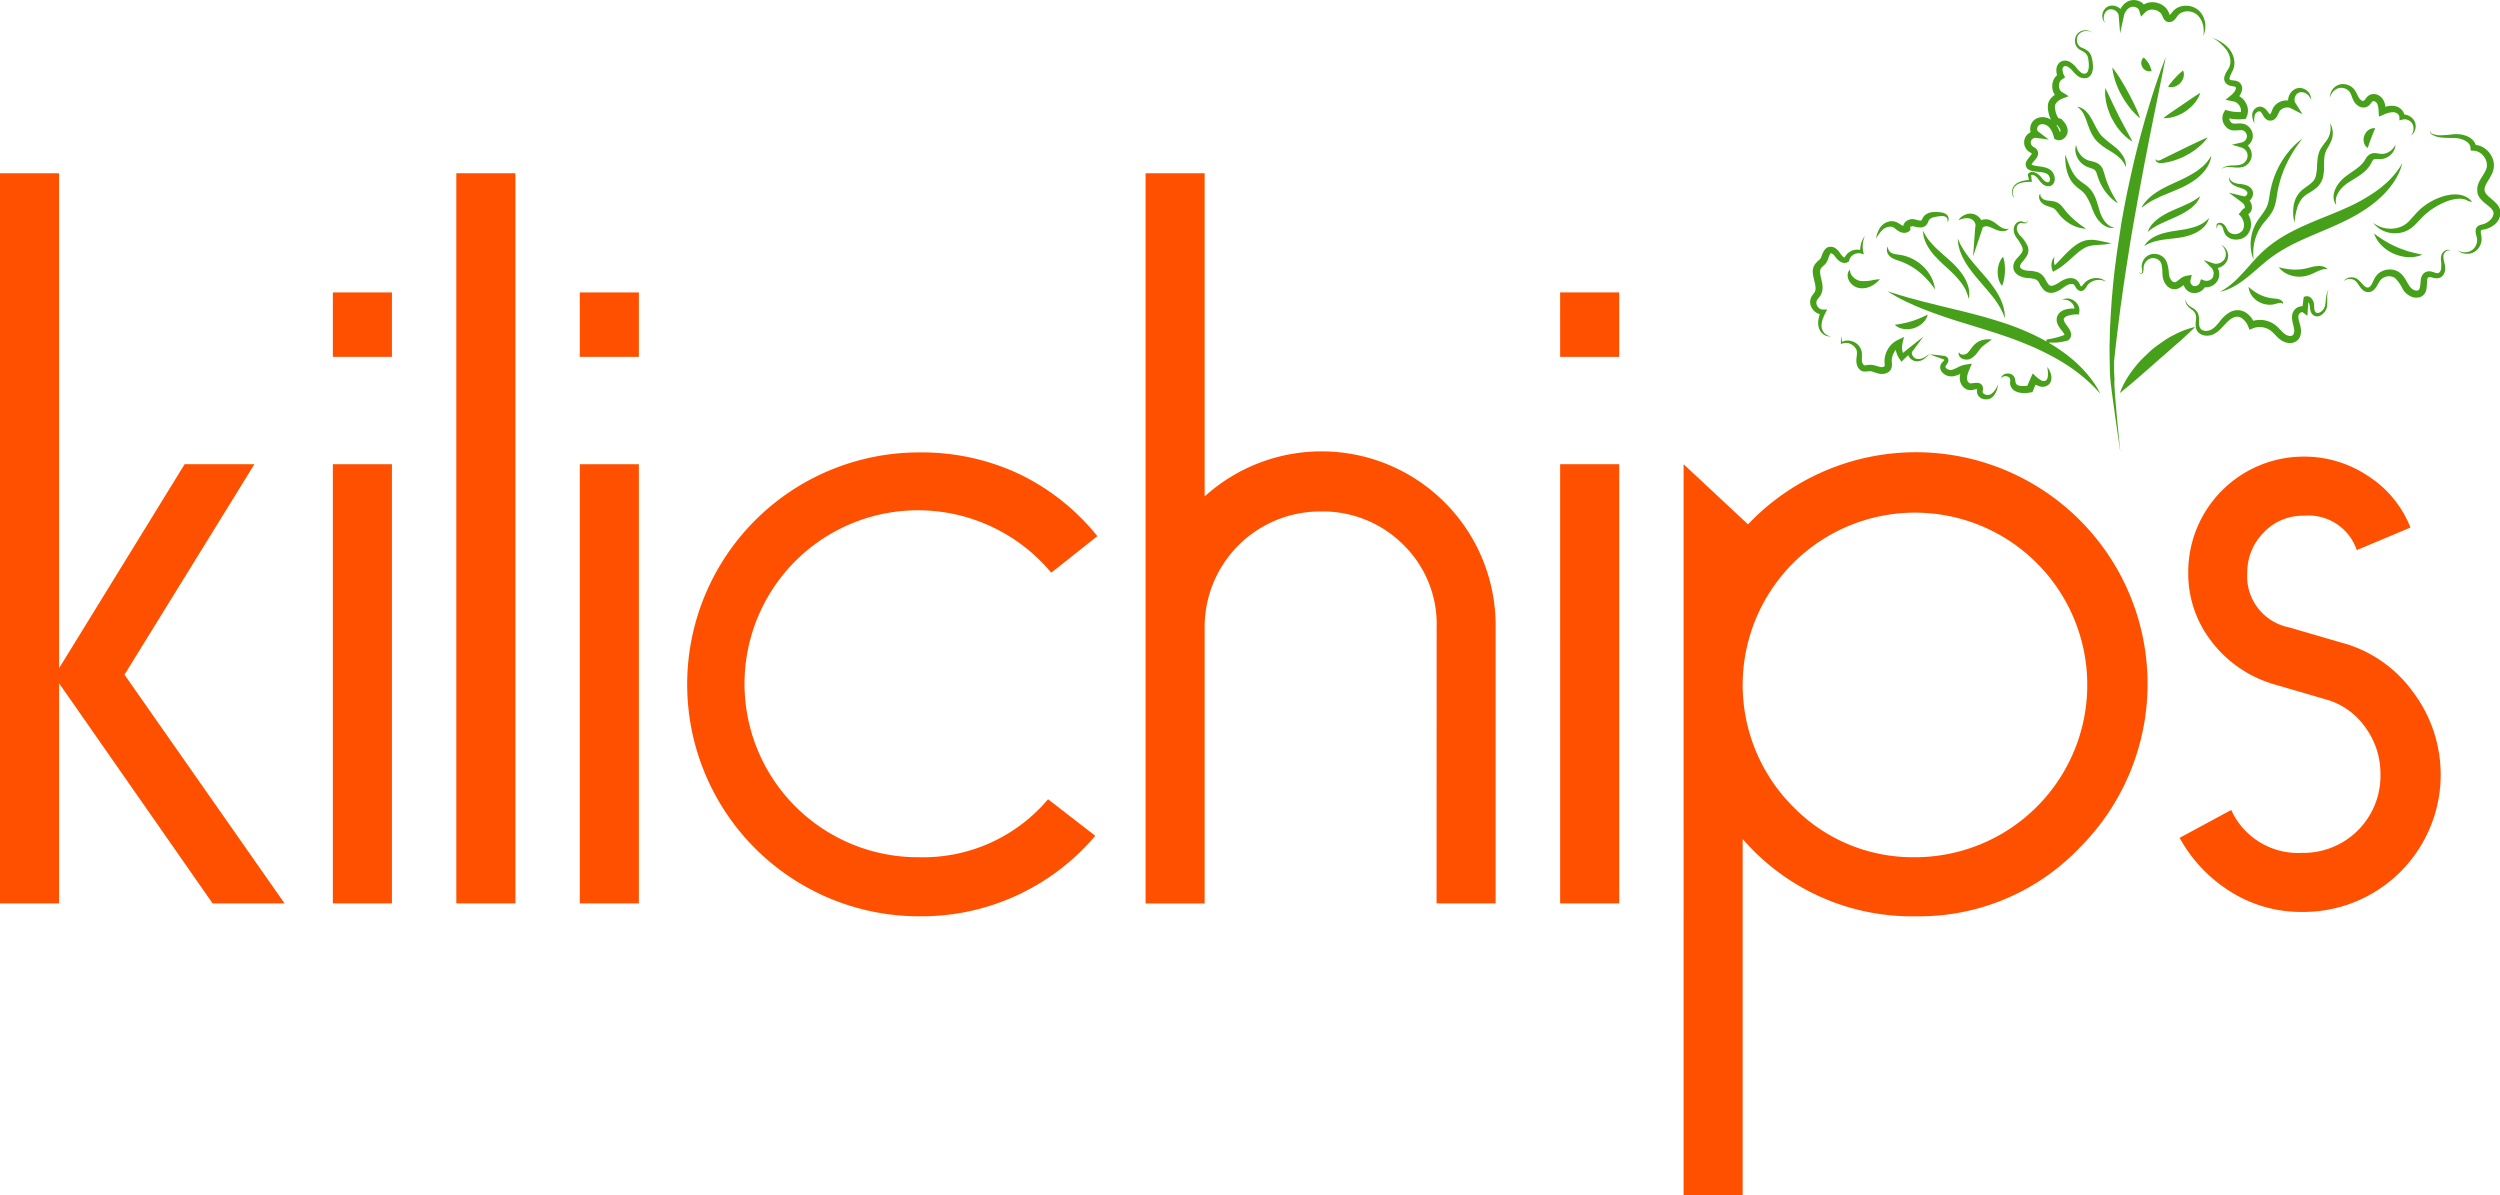 <svg xmlns="http://www.w3.org/2000/svg" width="78.64" height="37.605" viewBox="0 0 157.287 75.209"><g transform="translate(-116.668 -54.597)"><g transform="translate(116.668 65.494)"><path d="M134.57,139.746h-4.526l-9.66-13.849v13.849h-3.716V93.809h3.716v31.143l7.9-12.836h4.391L124.5,125.357Z" transform="translate(-116.668 -93.809)" fill="#ff5000"/><path d="M192.028,120.793h3.716v4.053h-3.716Zm0,10.808h3.716v27.63h-3.716Z" transform="translate(-171.086 -113.294)" fill="#ff5000"/><path d="M219.983,139.746V93.809H223.7v45.937Z" transform="translate(-191.273 -93.809)" fill="#ff5000"/><path d="M247.938,120.793h3.716v4.053h-3.716Zm0,10.808h3.716v27.63h-3.716Z" transform="translate(-211.46 -113.294)" fill="#ff5000"/><path d="M298.054,162.284l-2.9,2.3a10.914,10.914,0,1,0-8.309,17.9,10.27,10.27,0,0,0,8.107-3.648l2.972,2.3A14.334,14.334,0,0,1,286.84,186.2a14.592,14.592,0,0,1,0-29.184,14.427,14.427,0,0,1,6.283,1.351A14.214,14.214,0,0,1,298.054,162.284Z" transform="translate(-229.014 -139.451)" fill="#ff5000"/><path d="M394.355,122.385a6.976,6.976,0,0,0-2.128-5.235,7.156,7.156,0,0,0-5.168-2.061,7.266,7.266,0,0,0-7.3,7.3v17.362h-3.716V93.809h3.716v20.334a10.954,10.954,0,0,1,18.307,8.242v17.362h-3.716Z" transform="translate(-303.969 -93.809)" fill="#ff5000"/><path d="M469.883,120.793H473.6v4.053h-3.716Zm0,10.808H473.6v27.63h-3.716Z" transform="translate(-371.728 -113.294)" fill="#ff5000"/><path d="M512.431,186.2a14.065,14.065,0,0,1-10.876-4.864v22.428h-3.716V157.758l4.053,3.783a14.572,14.572,0,1,1,20.875,20.334A13.961,13.961,0,0,1,512.431,186.2Zm0-3.716a10.84,10.84,0,1,0-7.7-3.175A10.513,10.513,0,0,0,512.431,182.483Z" transform="translate(-391.916 -139.451)" fill="#ff5000"/><path d="M613.391,180.213a4.62,4.62,0,0,0,4.458,2.7,4.846,4.846,0,0,0,4.932-4.932,4.914,4.914,0,0,0-.98-3.006,4.493,4.493,0,0,0-2.466-1.722l-3.243-.946a7.628,7.628,0,0,1-3.918-2.668,6.943,6.943,0,0,1-1.486-4.357,7.265,7.265,0,0,1,7.3-7.3A7.2,7.2,0,0,1,622,159.2a6.825,6.825,0,0,1,2.668,3.243l-3.377,1.419a3.2,3.2,0,0,0-3.311-2.162,3.369,3.369,0,0,0-2.567,1.081,3.545,3.545,0,0,0-1.013,2.5,3.275,3.275,0,0,0,2.635,3.445l3.243.946a8.093,8.093,0,0,1,4.492,3.04,8.638,8.638,0,0,1-6.924,13.916,8.333,8.333,0,0,1-4.458-1.25,9.254,9.254,0,0,1-3.243-3.411Z" transform="translate(-473.015 -140.153)" fill="#ff5000"/></g><g transform="translate(230.55 54.597)"><path d="M594.958,92.343s-.6-4.075-.636-4.663c-.02-.294-.03-.652-.035-1.063q0-.309-.009-.656t.013-.726c0-.507.033-1.054.066-1.633s.081-1.189.143-1.819.136-1.279.23-1.937.2-1.324.3-1.99c.123-.663.237-1.328.377-1.977s.278-1.287.422-1.9.3-1.206.453-1.765.3-1.086.45-1.568l.212-.693.2-.621c.128-.39.245-.728.346-1.005.2-.555.323-.869.323-.869s-.059.333-.177.909-.283,1.4-.484,2.387l-.321,1.592c-.11.565-.226,1.161-.346,1.777s-.236,1.254-.357,1.9-.234,1.306-.352,1.965-.226,1.318-.325,1.969c-.049.325-.106.647-.152.966l-.14.944c-.05.31-.082.616-.128.915s-.088.591-.12.876c-.066.571-.145,1.11-.2,1.609s-.111.957-.149,1.363c-.011,1.01.061,1.36.017,1.162C594.544,88.376,594.958,92.343,594.958,92.343Z" transform="translate(-575.438 -63.882)" fill="#47a01a"/><path d="M578.282,108.247l-.028-.014a.617.617,0,0,0-.082-.038.9.9,0,0,0-.323-.061,1,1,0,0,0-.476.121.813.813,0,0,0-.224.183.956.956,0,0,0-.089.127.8.8,0,0,1-.129.175.327.327,0,0,1-.135.079.272.272,0,0,1-.092.011.18.18,0,0,1-.031,0,.356.356,0,0,1-.055-.013.45.45,0,0,1-.221-.195c-.043-.064-.074-.124-.105-.163l-.011-.013.007.008,0,0,0,0-.009-.009c-.012-.012-.028-.029-.031-.026a.328.328,0,0,0-.044-.019.473.473,0,0,0-.307.042,1.324,1.324,0,0,0-.172.09c-.029.018-.054.036-.084.057l-.1.071a1.68,1.68,0,0,1-.482.256.747.747,0,0,1-.339.024.923.923,0,0,1-.09-.023l-.043-.017-.021-.009-.011,0-.017-.009,0,0c-.021-.013-.03-.015-.06-.036a.669.669,0,0,1-.08-.062,1.855,1.855,0,0,1-.319-.465.442.442,0,0,0-.249-.229,1.692,1.692,0,0,0-.433-.07,1.411,1.411,0,0,1-.566-.145.778.778,0,0,1-.263-.217.609.609,0,0,1-.087-.169.644.644,0,0,1-.023-.093v-.006c0,.015,0-.027,0-.024v-.1l.005-.055a.442.442,0,0,1,.021-.094.67.67,0,0,1,.067-.152,1.334,1.334,0,0,1,.167-.223,2.577,2.577,0,0,0,.272-.325.4.4,0,0,0,.035-.071l.01-.029a.273.273,0,0,0,.01-.046.4.4,0,0,0-.009-.147,2.447,2.447,0,0,0-.384-.649,1.108,1.108,0,0,1-.162-.369l-.008-.049a.472.472,0,0,1,0-.048.558.558,0,0,1,0-.1.613.613,0,0,1,.051-.179.5.5,0,0,1,.225-.245.357.357,0,0,1,.279-.014.659.659,0,0,0,.179.051.128.128,0,0,0,.106-.058.084.084,0,0,0,.014-.079.057.057,0,0,0-.018-.024.058.058,0,0,1,.024.021.1.1,0,0,1,0,.093.168.168,0,0,1-.123.1.6.6,0,0,1-.205-.017.282.282,0,0,0-.319.233.427.427,0,0,0-.017.129.317.317,0,0,0,.006.061c0,.011.006.034.008.035l.011.034a.934.934,0,0,0,.162.273,2.268,2.268,0,0,1,.5.706.74.74,0,0,1,.038.287c0,.033,0,.043-.007.064-.007.037-.012.052-.019.079a.77.77,0,0,1-.054.136,2.294,2.294,0,0,1-.3.407.916.916,0,0,0-.111.162.256.256,0,0,0-.026.069c0,.01-.006.022-.006.022v.006l0,0v.015l0,.03v.022c0,.006,0-.034,0-.016v0a.149.149,0,0,0,.008.025.157.157,0,0,0,.028.046.351.351,0,0,0,.118.089.742.742,0,0,0,.181.062.928.928,0,0,0,.1.016l.115.01a2.03,2.03,0,0,1,.557.089.83.83,0,0,1,.29.181,1.119,1.119,0,0,1,.188.25,1.672,1.672,0,0,0,.228.365c.01.011.012.009.017.015a.38.38,0,0,0,.046.028l0,0-.01-.005h0l.007,0,.014.006.029.009a.317.317,0,0,0,.145-.005,1.3,1.3,0,0,0,.368-.18l.1-.063c.034-.022.074-.048.112-.069a1.342,1.342,0,0,1,.242-.106.8.8,0,0,1,.561-.006.685.685,0,0,1,.337.391.34.34,0,0,0,.055.084.016.016,0,0,0-.008,0c-.005,0,.013,0,.018,0s0,0,0,0,.017,0,.031-.012c.06-.041.133-.176.234-.26a1.013,1.013,0,0,1,.308-.186,1.051,1.051,0,0,1,.557-.053.849.849,0,0,1,.327.13.615.615,0,0,1,.073.054Z" transform="translate(-559.671 -90.526)" fill="#47a01a"/><path d="M572.344,71.953a.382.382,0,0,1-.141-.189.538.538,0,0,1-.024-.24.656.656,0,0,1,.23-.429.931.931,0,0,1,.21-.129,1.358,1.358,0,0,1,.233-.078,3.3,3.3,0,0,1,.477-.069l-.071.088-.076-.4-.009-.044.037-.037a.35.35,0,0,1,.248-.1.544.544,0,0,1,.236.063,1.007,1.007,0,0,1,.337.288,1.161,1.161,0,0,0,.258.249.268.268,0,0,0,.126.043c.009,0,.019,0,.028,0l.014,0h.012l-.012,0h0l.047-.018c.017-.006.008-.009.014-.011a.232.232,0,0,0,.043-.222.438.438,0,0,0-.145-.25.293.293,0,0,0-.052-.034l-.045-.022-.035-.013a1.05,1.05,0,0,0-.165-.045c-.118-.023-.247-.032-.384-.047-.068-.007-.139-.017-.212-.03a1.155,1.155,0,0,1-.23-.064.478.478,0,0,1-.135-.085.373.373,0,0,1-.032-.033l-.015-.019-.007-.01,0-.005,0,0c.011.02-.017-.03-.014-.026l-.022-.045a.229.229,0,0,1-.015-.045.507.507,0,0,1-.011-.062.423.423,0,0,1,.026-.182.4.4,0,0,1,.03-.068,2.63,2.63,0,0,1,.259-.346.443.443,0,0,0,.067-.112c0-.023,0,0,0-.019.009.009-.032-.024-.1-.056l-.052-.031-.051-.036a.705.705,0,0,1-.109-.105.74.74,0,0,1-.168-.517.684.684,0,0,1,.078-.274.713.713,0,0,1,.182-.219.73.73,0,0,1,.531-.163l-.145.395a.612.612,0,0,1-.184-.2.664.664,0,0,1-.078-.242.77.77,0,0,1,.092-.462.7.7,0,0,1,.157-.192.732.732,0,0,1,.21-.123.879.879,0,0,1,.449-.045,1.052,1.052,0,0,1,.4.151.989.989,0,0,1,.089.063l.021.017.021.018.033.03a1.344,1.344,0,0,1,.141.158,1.931,1.931,0,0,1,.312.7l-.118-.149h0s0,0,0,0a.11.11,0,0,0,.041-.027.19.19,0,0,0,.042-.062.147.147,0,0,0,.009-.031.1.1,0,0,0,0-.021l0-.034-.005-.019a.37.37,0,0,0-.016-.049.565.565,0,0,0-.057-.1,1.793,1.793,0,0,0-.193-.225l.222.06a.42.42,0,0,1-.164.007.379.379,0,0,1-.137-.053c-.019-.011-.038-.023-.054-.036l-.039-.037a.485.485,0,0,1-.066-.074.969.969,0,0,1-.091-.146,1.387,1.387,0,0,1-.063-.143,1.97,1.97,0,0,1-.086-.285,1.751,1.751,0,0,1-.043-.3.726.726,0,0,1,0-.081.582.582,0,0,1,.006-.089l0-.024,0-.012v-.006l0-.015.008-.032a.843.843,0,0,1,.209-.383,1.324,1.324,0,0,1,.529-.339l-.015.393c-.038-.02-.075-.042-.111-.064s-.066-.054-.1-.081-.055-.062-.081-.094-.044-.069-.064-.1-.033-.072-.048-.109l-.033-.112-.019-.114-.006-.114.007-.114.02-.113.034-.111c.015-.036.032-.072.049-.108s.043-.068.064-.1.054-.062.081-.093.064-.054.1-.079.072-.042.109-.062l-.094.264a1.109,1.109,0,0,1-.11-.5.711.711,0,0,1,.063-.281.528.528,0,0,1,.216-.238.538.538,0,0,1,.31-.069.683.683,0,0,1,.272.088,1.363,1.363,0,0,1,.368.32c.051.062.088.111.133.161a1.333,1.333,0,0,0,.135.134.407.407,0,0,0,.273.122.247.247,0,0,0,.21-.157.909.909,0,0,0,.064-.362,2.44,2.44,0,0,0-.037-.4.678.678,0,0,0-.136-.337,1.185,1.185,0,0,0-.329-.216.681.681,0,0,1-.323-.34.725.725,0,0,1-.021-.46.633.633,0,0,1,.27-.362.727.727,0,0,1,.825.062.7.7,0,0,0-.781,0,.534.534,0,0,0-.208.323.6.6,0,0,0,.043.377.522.522,0,0,0,.274.246,1.32,1.32,0,0,1,.4.228.878.878,0,0,1,.217.429,2.658,2.658,0,0,1,.064.445,1.156,1.156,0,0,1-.065.476.579.579,0,0,1-.163.228.512.512,0,0,1-.126.077l-.024.011h0l-.015,0-.009,0-.018,0a.4.4,0,0,1-.073.014.691.691,0,0,1-.5-.171,1.674,1.674,0,0,1-.175-.16c-.053-.055-.1-.117-.146-.164a1.035,1.035,0,0,0-.28-.23.328.328,0,0,0-.133-.039.163.163,0,0,0-.1.027.232.232,0,0,0-.084.212.774.774,0,0,0,.083.323l.076.151-.169.114a.511.511,0,0,1-.049.029c-.014.013-.028.026-.044.038s-.025.031-.038.046l-.032.053-.025.059-.018.064-.01.067,0,.068.005.068.013.066.02.062.027.057.033.051c.014.014.026.028.039.043s.029.023.044.034a.425.425,0,0,1,.048.026l.382.237-.4.155a.9.9,0,0,0-.351.233.52.52,0,0,0-.056.075.409.409,0,0,0-.038.077.237.237,0,0,0-.012.039l-.008.032v0c0-.02,0-.005,0-.01h0v.016a.216.216,0,0,0,0,.043.4.4,0,0,0,0,.051,1.549,1.549,0,0,0,.1.445.878.878,0,0,0,.045.1.5.5,0,0,0,.049.079.089.089,0,0,0,.022.024l.008.009h0s-.028-.015-.048,0l.222.06a2.175,2.175,0,0,1,.243.283,1.024,1.024,0,0,1,.1.188.841.841,0,0,1,.037.11c.005.018.009.044.013.066s0,.031.006.047a.575.575,0,0,1,0,.145.62.62,0,0,1-.036.129.643.643,0,0,1-.143.215.551.551,0,0,1-.242.145.45.45,0,0,1-.327-.033l-.093-.046-.025-.1a1.489,1.489,0,0,0-.23-.538.938.938,0,0,0-.084-.1l-.03-.028-.011-.01-.012-.009a.537.537,0,0,0-.049-.036.6.6,0,0,0-.229-.088.435.435,0,0,0-.221.018.312.312,0,0,0-.083.047.264.264,0,0,0-.057.07.334.334,0,0,0-.041.194.183.183,0,0,0,.067.132l.658.5-.8-.107a.3.3,0,0,0-.217.064.3.3,0,0,0-.076.084.258.258,0,0,0-.035.108.331.331,0,0,0,.068.229c.013.017.028.029.033.036l.031.023.034.021a.651.651,0,0,1,.225.181l.009.013,0,.005c.01.017.006.011.01.018l.02.045a.289.289,0,0,1,.026.1.421.421,0,0,1-.018.187.785.785,0,0,1-.136.232,3.2,3.2,0,0,0-.235.284.091.091,0,0,0-.011.022l-.007.013s0,.013,0,0a.025.025,0,0,0-.005-.012s-.009-.009,0,0l.021.046-.013-.023h0l0,0a.1.1,0,0,0,.033.022.839.839,0,0,0,.154.048c.059.013.12.024.184.033.128.019.266.033.41.066a1.378,1.378,0,0,1,.219.069l.058.026.044.024a.607.607,0,0,1,.113.079.732.732,0,0,1,.231.441.6.6,0,0,1-.013.26.424.424,0,0,1-.171.242.441.441,0,0,1-.073.038l-.047.015h0l-.016,0h-.013l-.018,0-.035,0a.619.619,0,0,1-.072,0,.526.526,0,0,1-.246-.094,1.379,1.379,0,0,1-.3-.318.833.833,0,0,0-.251-.248.224.224,0,0,0-.263-.017l.028-.081.048.4.011.086-.081,0a3.145,3.145,0,0,0-.461.034,1.215,1.215,0,0,0-.218.056.834.834,0,0,0-.2.1.623.623,0,0,0-.235.367.5.5,0,0,0,0,.227.415.415,0,0,0,.044.106A.428.428,0,0,0,572.344,71.953Z" transform="translate(-559.477 -59.508)" fill="#47a01a"/><path d="M592.829,56.041a.588.588,0,0,1-.093-.1.653.653,0,0,1-.065-.126.675.675,0,0,1-.033-.141.856.856,0,0,1,0-.146.812.812,0,0,1,.03-.146.709.709,0,0,1,.063-.139.728.728,0,0,1,.1-.124.682.682,0,0,1,.13-.1l.068-.032.086-.026a.7.7,0,0,1,.164-.015.858.858,0,0,1,.161.024.941.941,0,0,1,.152.058.919.919,0,0,1,.139.088.875.875,0,0,1,.12.118.721.721,0,0,1,.091.149.739.739,0,0,1,.049.173l-.327-.009a1.228,1.228,0,0,1,.2-.527.959.959,0,0,1,.463-.373l.069-.022c.025-.007.058-.013.088-.018a.921.921,0,0,1,.16-.009.9.9,0,0,1,.309.068.758.758,0,0,1,.376.323.773.773,0,0,1,.068.165l-.377-.1a1.062,1.062,0,0,1,.833-.317,1.142,1.142,0,0,1,.794.374.633.633,0,0,1,.072.093.553.553,0,0,1,.061.1,1.686,1.686,0,0,1,.078.182c.044.1.045.049,0,.064,0,0,.026-.01.056-.043a1.4,1.4,0,0,0,.1-.122,1.075,1.075,0,0,1,.14-.156.976.976,0,0,1,.188-.136,1.188,1.188,0,0,1,.828-.108,1.165,1.165,0,0,1,.382.154,1.19,1.19,0,0,1,.164.128.969.969,0,0,1,.069.071c.019.02.043.052.064.078a1.362,1.362,0,0,1,.266.725,1.536,1.536,0,0,1-.127.726,1.673,1.673,0,0,0-.017-.7,1.3,1.3,0,0,0-.119-.318,1.228,1.228,0,0,0-.191-.263.756.756,0,0,0-.057-.055.7.7,0,0,0-.064-.052.932.932,0,0,0-.132-.079,1.033,1.033,0,0,0-.3-.085.947.947,0,0,0-.3.011.775.775,0,0,0-.267.108.589.589,0,0,0-.1.08.718.718,0,0,0-.1.117,1.81,1.81,0,0,1-.122.162.554.554,0,0,1-.233.168.394.394,0,0,1-.1.02.349.349,0,0,1-.061,0l-.032,0-.014,0a.392.392,0,0,1-.171-.078.594.594,0,0,1-.164-.233,1.262,1.262,0,0,0-.066-.149.225.225,0,0,0-.033-.053.277.277,0,0,0-.039-.049.727.727,0,0,0-.486-.216.615.615,0,0,0-.482.165l-.269.273-.108-.368a.349.349,0,0,0-.023-.06.36.36,0,0,0-.04-.056.414.414,0,0,0-.124-.092.478.478,0,0,0-.161-.045.531.531,0,0,0-.081,0l-.032,0-.029.008-.015,0-.007,0h0l.01,0h0a.628.628,0,0,0-.294.21.88.88,0,0,0-.171.362l-.238,1.093-.09-1.1a.412.412,0,0,0-.017-.089.576.576,0,0,0-.041-.088.559.559,0,0,0-.064-.081.661.661,0,0,0-.083-.068.653.653,0,0,0-.1-.051.479.479,0,0,0-.212-.034l-.046,0c-.019.005-.05.016-.059.017a.487.487,0,0,0-.1.051.559.559,0,0,0-.084.079.762.762,0,0,0-.066.1.7.7,0,0,0-.046.114.743.743,0,0,0-.022.124.821.821,0,0,0,0,.128.608.608,0,0,0,.033.127l.029.06Z" transform="translate(-574.251 -54.597)" fill="#47a01a"/><path d="M617.52,63.086a3.864,3.864,0,0,1,.567.287,2.05,2.05,0,0,1,.494.422,1.478,1.478,0,0,1,.3.6,1.174,1.174,0,0,1-.038.7c-.047.116-.1.2-.143.3a.811.811,0,0,0-.09.243.106.106,0,0,0,.007.068.053.053,0,0,0,.014.02s.011.013,0,.005l.015.013c.006.006.01.008.009.006a.57.57,0,0,0,.073.019c.039.007.087.011.143.017a.965.965,0,0,1,.191.037.544.544,0,0,1,.11.05l.027.018.007,0,0,0,.017.014.008.006.03.026a.5.5,0,0,1,.126.486,1.028,1.028,0,0,1-.168.355,1.52,1.52,0,0,1-.246.272l-.125-.377.123.014.119.031.112.047c.035.019.07.039.1.061l.094.072.084.081.075.089.064.1.054.1.043.108.032.113.019.117,0,.121-.011.122-.028.121-.045.117-.043.111-.137.016a2.848,2.848,0,0,1-1.126-.093l.254-.1a.292.292,0,0,0-.025.22.372.372,0,0,0,.132.208.313.313,0,0,0,.094.044.45.45,0,0,0,.071.01c.025,0,.051,0,.081,0a2.093,2.093,0,0,1,.448,0l.023.005.012,0,.025.006c.021.006.05.015.074.024a.842.842,0,0,1,.124.061.814.814,0,0,1,.2.176.771.771,0,0,1,.183.5v.035l0,.025-.011.076a.825.825,0,0,1-.04.129.8.8,0,0,1-.137.223.757.757,0,0,1-.448.254l.023-.321a.844.844,0,0,1,.543.7.766.766,0,0,1-.013.23.813.813,0,0,1-.076.212.8.8,0,0,1-.3.318.7.7,0,0,1-.1.049c-.019.007-.03.013-.055.02l-.046.012a1.075,1.075,0,0,1-.208.03,2.661,2.661,0,0,1-.392-.019,2.046,2.046,0,0,0-.375-.011.622.622,0,0,0-.181.04.54.54,0,0,0-.16.1.556.556,0,0,1,.147-.126.668.668,0,0,1,.183-.073,1.911,1.911,0,0,1,.388-.043,3.33,3.33,0,0,0,.373-.028.888.888,0,0,0,.167-.043l.045-.017c.006,0,.022-.012.033-.017a.486.486,0,0,0,.068-.044.621.621,0,0,0,.2-.253.552.552,0,0,0,.04-.151.5.5,0,0,0,0-.151.563.563,0,0,0-.376-.424l-.612-.179.635-.143a.413.413,0,0,0,.232-.155.436.436,0,0,0,.066-.126.476.476,0,0,0,.015-.066.21.21,0,0,1,0-.024v-.048h0c0-.009,0,.011,0,.009h0a.4.4,0,0,0-.1-.242.415.415,0,0,0-.106-.084.46.46,0,0,0-.058-.026l-.023-.007-.025,0-.012,0h-.009l.009,0h0a1.988,1.988,0,0,0-.359.019c-.038,0-.079,0-.121,0a.975.975,0,0,1-.131-.013.705.705,0,0,1-.273-.118.811.811,0,0,1-.306-.455.738.738,0,0,1,.071-.563l.086-.147.168.046a2.512,2.512,0,0,0,.474.081,2.646,2.646,0,0,0,.481,0l-.18.127c.007-.019.014-.037.023-.056s.009-.039.014-.059l.006-.063,0-.064-.01-.066-.018-.066-.025-.064-.032-.062-.038-.058-.044-.054-.049-.048-.052-.041c-.019-.011-.037-.022-.056-.034l-.057-.027-.06-.018-.061-.01L618.357,67l.354-.285a1.092,1.092,0,0,0,.183-.188.621.621,0,0,0,.111-.206.159.159,0,0,0,0-.1l-.029-.027-.007-.007h0l.014.011h0l-.006,0a.155.155,0,0,0-.032-.017.569.569,0,0,0-.116-.029c-.048-.009-.1-.016-.169-.032a.564.564,0,0,1-.216-.1A.169.169,0,0,1,618.42,66l-.014-.013a.375.375,0,0,1-.047-.054.4.4,0,0,1-.063-.116.453.453,0,0,1-.014-.243,1.109,1.109,0,0,1,.143-.339c.054-.094.117-.183.154-.26a.908.908,0,0,0,.072-.537,1.324,1.324,0,0,0-.208-.541A2.973,2.973,0,0,0,617.52,63.086Z" transform="translate(-592.221 -60.727)" fill="#47a01a"/><path d="M619.289,94.679a.346.346,0,0,0,.035.145.416.416,0,0,0,.091.109.733.733,0,0,0,.253.128,1.267,1.267,0,0,0,.286.052,1.96,1.96,0,0,1,.321.058.8.8,0,0,1,.331.17.539.539,0,0,1,.126.174l.011.025.006.013v0l0,.015v0l.011.037a.517.517,0,0,1,.011.13.583.583,0,0,1-.187.4.54.54,0,0,1-.442.148l.146-.367a1.016,1.016,0,0,1,.286.27.663.663,0,0,1,.126.433v.011l0,.019,0,.009,0,.019a.252.252,0,0,1-.008.032l-.013.041a.538.538,0,0,1-.062.121.6.6,0,0,1-.184.172.529.529,0,0,1-.26.077.435.435,0,0,1-.3-.106l.288-.352a1.164,1.164,0,0,1,.2.2,1.294,1.294,0,0,1,.152.237,1.245,1.245,0,0,1,.132.545,1.055,1.055,0,0,1-.036.287,1.02,1.02,0,0,1-.12.269l-.02.031-.011.016,0,0,0,.006-.009.011-.037.045a.922.922,0,0,1-.12.112.9.9,0,0,1-.257.139,1.025,1.025,0,0,1-.559.027.8.8,0,0,1-.262-.116.687.687,0,0,1-.2-.209.937.937,0,0,1-.1-.241,1.114,1.114,0,0,0-.071-.2c0-.006-.009-.017-.01-.019l-.015-.023a.243.243,0,0,0-.027-.031.308.308,0,0,0-.075-.054.156.156,0,0,0-.168,0l.01-.02c-.028.089-.056.177-.087.265,0-.093.006-.186.011-.279v-.007l.01-.013a.26.26,0,0,1,.266-.075.392.392,0,0,1,.129.055.386.386,0,0,1,.06.046l.022.022.024.029c.113.144.157.306.239.39a.577.577,0,0,0,.666.1.627.627,0,0,0,.144-.094c.023-.019.028-.03.048-.048l.034-.048.009-.012,0-.006,0,0-.008.011h0l.009-.019a.627.627,0,0,0,.069-.334.867.867,0,0,0-.1-.35.9.9,0,0,0-.227-.28l.288-.352s0,0-.007,0a0,0,0,0,0,0,0,.079.079,0,0,0,.04-.012.151.151,0,0,0,.046-.039.192.192,0,0,0,.011-.017.006.006,0,0,0,0,0s0,0,0-.006l0-.019,0-.01h0l0,.016h0v0a.267.267,0,0,0-.042-.161.6.6,0,0,0-.158-.17l-.8-.594.944.227a.155.155,0,0,0,.126-.035.226.226,0,0,0,.092-.136.083.083,0,0,1,.006-.024l-.007-.038v0h0l0,.012h0l0-.005,0-.011a.216.216,0,0,0-.044-.081.51.51,0,0,0-.2-.139,2.371,2.371,0,0,0-.275-.1,1.472,1.472,0,0,1-.3-.121.79.79,0,0,1-.254-.214.418.418,0,0,1-.07-.152A.333.333,0,0,1,619.289,94.679Z" transform="translate(-592.905 -83.541)" fill="#47a01a"/><path d="M606.09,110.023a.774.774,0,0,1,.117.059.842.842,0,0,1,.1.082.76.76,0,0,1,.089.1.967.967,0,0,1,.07.118.811.811,0,0,1,.076.269.893.893,0,0,1,0,.144.8.8,0,0,1-.03.144l-.024.065-.036.071a.8.8,0,0,1-.192.227,1.05,1.05,0,0,1-.124.084.842.842,0,0,1-.6.09l.141-.265a.816.816,0,0,1,.289.474.869.869,0,0,1,.014.283.94.94,0,0,1-.029.143l-.024.07c-.012.026-.016.038-.036.076l-.028.049c-.016.023-.033.046-.049.068a.977.977,0,0,1-.1.106.9.9,0,0,1-.248.152.869.869,0,0,1-.586.029l.273-.143a.7.7,0,0,1-.133.257.752.752,0,0,1-.214.18.781.781,0,0,1-.265.093.81.81,0,0,1-.145.008l-.074-.008-.037-.007-.018,0-.009,0h0l-.016,0-.048-.016c-.026-.011-.053-.023-.079-.035a.823.823,0,0,1-.122-.08.792.792,0,0,1-.28-.48.691.691,0,0,1,.013-.295l.256.283a.46.46,0,0,0-.188.1,3.033,3.033,0,0,1-.283.2.8.8,0,0,1-.211.085l-.061.01-.015,0h-.049c-.017,0-.019,0-.048,0l-.075-.009a.674.674,0,0,1-.392-.245,1.074,1.074,0,0,1-.189-.351,1.174,1.174,0,0,1-.045-.188l-.007-.049,0-.04-.007-.088a2.925,2.925,0,0,0-.059-.595.63.63,0,0,0-.048-.115s-.008-.015,0-.008l-.011-.017c-.007-.01-.016-.025-.021-.031a.5.5,0,0,0-.034-.04.584.584,0,0,0-.463-.178.491.491,0,0,0-.126.026.569.569,0,0,0-.063.026.594.594,0,0,0-.058.032.673.673,0,0,0-.3.465,2.111,2.111,0,0,1-.027.327.209.209,0,0,1-.022.042l-.016.021c-.006,0-.009.009-.017.014a.13.13,0,0,1-.094.021.138.138,0,0,1-.079-.036.062.062,0,0,1-.013-.078c-.019.059.05.086.094.081a.092.092,0,0,0,.057-.024.172.172,0,0,0,.012-.015l.006-.013a.157.157,0,0,0,.009-.032,2.881,2.881,0,0,0-.032-.315.825.825,0,0,1,.295-.634.81.81,0,0,1,.076-.056.867.867,0,0,1,.082-.045.725.725,0,0,1,.183-.06.862.862,0,0,1,.381.014.826.826,0,0,1,.344.184.745.745,0,0,1,.076.077l.027.033.012.016.018.027a.953.953,0,0,1,.091.175,2.631,2.631,0,0,1,.124.677l.009.072.006.04.006.03a.776.776,0,0,0,.036.123.658.658,0,0,0,.124.208.269.269,0,0,0,.144.09h0s.024,0,.034,0h.016l.018,0a.376.376,0,0,0,.086-.038c.066-.04.143-.106.237-.178a.891.891,0,0,1,.387-.185l.339-.059-.083.342a.311.311,0,0,0,.036.218.331.331,0,0,0,.076.092.4.4,0,0,0,.046.031.04.04,0,0,1,.012.007l.048.017-.012,0h.012l.013,0,.027,0a.387.387,0,0,0,.056,0,.333.333,0,0,0,.115-.038.365.365,0,0,0,.1-.075.276.276,0,0,0,.057-.1l.075-.22.2.076a.45.45,0,0,0,.3,0,.5.5,0,0,0,.142-.076.589.589,0,0,0,.058-.054.246.246,0,0,1,.02-.022l.032-.047a.215.215,0,0,1,.014-.026L605.6,112a.622.622,0,0,0,.023-.078.531.531,0,0,0-.043-.333.5.5,0,0,0-.1-.137l-.474-.473.614.208a.607.607,0,0,0,.1.024.657.657,0,0,0,.1,0,.613.613,0,0,0,.207-.047.679.679,0,0,0,.184-.116.734.734,0,0,0,.075-.08l.029-.041.029-.053a.654.654,0,0,0,.031-.454.89.89,0,0,0-.043-.114.987.987,0,0,0-.062-.107.785.785,0,0,0-.081-.1A.773.773,0,0,0,606.09,110.023Z" transform="translate(-580.245 -94.621)" fill="#47a01a"/><path d="M584.9,109.105a2.6,2.6,0,0,1-.526.085c-.088.009-.175.013-.261.017s-.17.013-.252.02a1.923,1.923,0,0,0-.459.093,1.252,1.252,0,0,0-.2.093,1.86,1.86,0,0,0-.2.126c-.258.185-.5.421-.763.649-.13.115-.264.229-.406.337-.07.055-.144.107-.22.157s-.156.094-.237.138l-.148.079-.047-.135a.861.861,0,0,1-.03-.439.762.762,0,0,1,.181-.371.963.963,0,0,0-.033.192.892.892,0,0,0,.007.185.769.769,0,0,0,.043.172.808.808,0,0,0,.074.151l-.195-.056c.246-.22.47-.474.711-.723.121-.125.245-.249.378-.369a3.3,3.3,0,0,1,.433-.338,1.785,1.785,0,0,1,.251-.139,1.333,1.333,0,0,1,.284-.1,1.477,1.477,0,0,1,.29-.037,1.943,1.943,0,0,1,.28.01c.091.008.18.025.267.04s.173.033.258.053C584.557,109.033,584.723,109.072,584.9,109.105Z" transform="translate(-565.952 -93.804)" fill="#47a01a"/><path d="M587.349,94.194l-.066.012a.655.655,0,0,1-.194,0,.857.857,0,0,1-.295-.093,1.281,1.281,0,0,1-.326-.239,1.81,1.81,0,0,1-.293-.375,3.347,3.347,0,0,1-.224-.466,4.048,4.048,0,0,0-.43-.9,1.694,1.694,0,0,0-.342-.332,2.933,2.933,0,0,1-.419-.371,1.561,1.561,0,0,1-.168-.225,1.9,1.9,0,0,1-.123-.233,2.166,2.166,0,0,1-.145-.445,3.528,3.528,0,0,1-.08-.673c-.005-.162,0-.255,0-.255s.035.086.09.238.132.367.24.607a3.242,3.242,0,0,0,.2.367,1.567,1.567,0,0,0,.129.176,1.586,1.586,0,0,0,.153.162,3.932,3.932,0,0,0,.393.3,1.889,1.889,0,0,1,.442.414,2.187,2.187,0,0,1,.28.529c.069.178.117.35.165.512s.091.313.145.445a2.26,2.26,0,0,0,.19.361,1.137,1.137,0,0,0,.445.413.745.745,0,0,0,.17.06Z" transform="translate(-568.191 -79.872)" fill="#47a01a"/><path d="M581.272,100.611h-.045a1.241,1.241,0,0,1-.126-.011,1.959,1.959,0,0,1-.443-.109,2.3,2.3,0,0,1-.282-.123,2.566,2.566,0,0,1-.294-.181,2.63,2.63,0,0,1-.542-.523,3,3,0,0,0-.2-.252.571.571,0,0,0-.211-.129c-.091-.035-.2-.064-.3-.1a1.493,1.493,0,0,1-.155-.066.811.811,0,0,1-.146-.1.535.535,0,0,1-.206-.457.266.266,0,0,1,.055-.127l.033-.033a.259.259,0,0,0,0,.155.465.465,0,0,0,.262.243.941.941,0,0,0,.237.048c.1.012.205.019.332.046a.871.871,0,0,1,.4.191,2.024,2.024,0,0,1,.26.3,4.58,4.58,0,0,0,.437.49c.153.147.306.277.443.386s.261.195.349.254Z" transform="translate(-563.914 -86.226)" fill="#47a01a"/><path d="M589.2,91.066a1.657,1.657,0,0,1-.174-.117,2.717,2.717,0,0,1-.41-.376,3.105,3.105,0,0,1-.454-.652,3.286,3.286,0,0,1-.184-.413c-.056-.147-.091-.3-.137-.4a.39.39,0,0,0-.071-.111l-.02-.019a.076.076,0,0,0-.01-.007s-.014-.011-.023-.018a.452.452,0,0,0-.067-.038c-.1-.048-.242-.084-.39-.146l-.022-.009-.012-.006-.023-.012-.047-.024c-.037-.022-.076-.044-.109-.067a1.283,1.283,0,0,1-.174-.148,1.229,1.229,0,0,1-.231-.333,1.124,1.124,0,0,1-.1-.319.964.964,0,0,1-.01-.251.809.809,0,0,1,.028-.156l.015-.053.011.054a1.292,1.292,0,0,0,.279.586,1.246,1.246,0,0,0,.234.213,1.153,1.153,0,0,0,.143.084l.069.03.048.017.025.009.012,0h0l-.007,0h.007a3.939,3.939,0,0,1,.426.119.97.97,0,0,1,.129.063.772.772,0,0,1,.068.046l.034.027.021.019a.8.8,0,0,1,.179.254,3.67,3.67,0,0,1,.142.446c.04.132.085.262.132.386a6.7,6.7,0,0,0,.3.67c.052.1.1.185.144.263s.084.147.119.2Z" transform="translate(-569.842 -78.281)" fill="#47a01a"/><path d="M589.993,82.568l-.019-.055a1.013,1.013,0,0,0-.063-.145,1.532,1.532,0,0,0-.335-.422,2.976,2.976,0,0,0-.282-.223c-.052-.036-.108-.074-.163-.109l-.181-.113a3.91,3.91,0,0,1-.776-.578,1.861,1.861,0,0,1-.173-.209l-.065-.1-.067-.116a3.444,3.444,0,0,1-.2-.438c-.106-.281-.185-.537-.278-.739-.024-.05-.047-.1-.073-.141a.853.853,0,0,0-.075-.122.9.9,0,0,0-.078-.1.5.5,0,0,0-.076-.079.831.831,0,0,0-.123-.1l-.047-.034.057.01a.648.648,0,0,1,.161.047.575.575,0,0,1,.11.053.7.7,0,0,1,.121.081,1.294,1.294,0,0,1,.245.246,2.571,2.571,0,0,1,.223.334c.07.122.136.25.2.38s.137.259.208.378l.054.084.068.1a1.532,1.532,0,0,0,.131.151,6.524,6.524,0,0,0,.679.564c.058.046.12.1.172.141s.112.1.162.151a2.1,2.1,0,0,1,.259.315,1.252,1.252,0,0,1,.222.566.731.731,0,0,1,0,.168Z" transform="translate(-570.126 -72.036)" fill="#47a01a"/><path d="M594.991,77.907s-.055-.031-.144-.091a1.767,1.767,0,0,1-.156-.116,2.174,2.174,0,0,1-.191-.166,2.975,2.975,0,0,1-.21-.213c-.072-.078-.141-.166-.212-.257s-.139-.19-.2-.295-.123-.211-.183-.32-.108-.222-.151-.336-.084-.226-.12-.336a3.535,3.535,0,0,1-.131-.618,2.059,2.059,0,0,1-.021-.251,1.729,1.729,0,0,1,0-.195c0-.108.01-.171.01-.171s.032.055.078.151.113.232.188.393c.153.322.348.742.557,1.154s.433.817.6,1.13l.207.383C594.966,77.849,594.991,77.907,594.991,77.907Z" transform="translate(-574.709 -69)" fill="#47a01a"/><path d="M596.655,73.045s-.049-.035-.127-.1a3.715,3.715,0,0,1-.3-.3,4.815,4.815,0,0,1-.374-.462A5.647,5.647,0,0,1,595.2,71a4.823,4.823,0,0,1-.186-.564,3.721,3.721,0,0,1-.084-.416c-.014-.1-.018-.162-.018-.162s.04.045.1.128.146.2.243.343c.191.286.42.673.635,1.067s.416.8.554,1.112c.068.158.122.292.158.389S596.655,73.045,596.655,73.045Z" transform="translate(-575.895 -65.614)" fill="#47a01a"/><path d="M602.117,68.437a.436.436,0,0,1-.06.022.356.356,0,0,1-.158.007.477.477,0,0,1-.2-.078.584.584,0,0,1-.164-.175.626.626,0,0,1-.049-.112.512.512,0,0,1-.024-.116.475.475,0,0,1,.028-.211.393.393,0,0,1,.083-.134.3.3,0,0,1,.049-.042s.019.019.043.047l.09.1a1.528,1.528,0,0,1,.177.235,1.588,1.588,0,0,1,.118.269c.018.048.027.09.045.127A.425.425,0,0,1,602.117,68.437Z" transform="translate(-580.625 -63.985)" fill="#47a01a"/><path d="M607.526,71.563a.583.583,0,0,1,.044-.063c.032-.039.063-.085.105-.14.084-.107.184-.225.287-.337s.213-.22.313-.312l.132-.116c.034-.03.06-.048.06-.048a.456.456,0,0,1,.028.072.606.606,0,0,1,.026.194.75.75,0,0,1-.056.263.81.81,0,0,1-.071.134.94.94,0,0,1-.1.124.92.92,0,0,1-.245.184.759.759,0,0,1-.258.077.572.572,0,0,1-.2-.01A.566.566,0,0,1,607.526,71.563Z" transform="translate(-585.004 -66.115)" fill="#47a01a"/><path d="M604.748,87.078a.123.123,0,0,0,0,.041c0,.025.029.044.07.053a.375.375,0,0,0,.155-.008.281.281,0,0,0,.08-.037l.114-.058.531-.262.6-.293c.41-.2.82-.4,1.139-.549.159-.073.295-.134.392-.175s.155-.062.155-.062-.034.051-.1.134a3.3,3.3,0,0,1-.3.322,4.038,4.038,0,0,1-.479.387c-.093.064-.19.128-.293.186s-.209.115-.316.169-.218.1-.328.143-.22.083-.328.115a3.954,3.954,0,0,1-.6.137l-.127.016a.5.5,0,0,1-.143,0,.4.4,0,0,1-.2-.088.125.125,0,0,1-.051-.135A.11.11,0,0,1,604.748,87.078Z" transform="translate(-582.975 -77.079)" fill="#47a01a"/><path d="M606.474,77.214s.036-.033.1-.082.156-.115.265-.193c.218-.152.5-.342.781-.533s.56-.385.781-.533c.112-.072.208-.134.277-.176s.113-.065.113-.065a1.3,1.3,0,0,1-.044.124,1.859,1.859,0,0,1-.156.3,2.36,2.36,0,0,1-.3.375,2.493,2.493,0,0,1-.2.183c-.069.061-.146.114-.221.169s-.156.1-.238.143a2.5,2.5,0,0,1-.243.117,2.373,2.373,0,0,1-.457.138,1.844,1.844,0,0,1-.338.036C606.522,77.219,606.474,77.214,606.474,77.214Z" transform="translate(-584.244 -69.787)" fill="#47a01a"/><path d="M601.5,93.136l.031-.056a1.455,1.455,0,0,1,.1-.154,2.2,2.2,0,0,1,.177-.225l.122-.128c.044-.043.094-.086.145-.131a3.4,3.4,0,0,1,.351-.263c.129-.087.268-.172.416-.251.295-.16.616-.3.93-.447a9.484,9.484,0,0,0,.886-.448c.134-.081.264-.159.379-.243s.22-.17.315-.252.172-.168.241-.245.123-.151.164-.215.074-.114.1-.149l.034-.054-.009.063a1.158,1.158,0,0,1-.039.179,1.726,1.726,0,0,1-.1.271l-.082.159c-.033.053-.069.109-.109.166a2.409,2.409,0,0,1-.291.339,3.238,3.238,0,0,1-.377.322,5.22,5.22,0,0,1-.922.526c-.323.145-.647.271-.944.4-.148.063-.292.12-.424.183s-.256.123-.369.182-.213.12-.3.176-.164.108-.224.154-.11.084-.143.109Z" transform="translate(-580.653 -80.071)" fill="#47a01a"/><path d="M602.922,101.262s.023-.062.07-.165a.865.865,0,0,1,.1-.18l.076-.11c.029-.035.063-.069.1-.106a1.991,1.991,0,0,1,.236-.223,3.242,3.242,0,0,1,.291-.209,5.764,5.764,0,0,1,.671-.354l.67-.291c.1-.048.207-.09.3-.137s.184-.087.262-.134l.116-.064.1-.064a1.637,1.637,0,0,0,.164-.111c.088-.067.145-.1.145-.1s-.024.06-.076.164a.934.934,0,0,1-.111.178l-.077.105c-.03.034-.064.068-.1.1a2.023,2.023,0,0,1-.239.218,3.344,3.344,0,0,1-.293.2c-.1.063-.214.128-.328.184s-.228.112-.343.166l-.667.293c-.1.049-.2.093-.3.141s-.183.09-.258.138c-.039.023-.076.046-.114.066l-.1.065a1.389,1.389,0,0,0-.161.117C602.976,101.224,602.922,101.262,602.922,101.262Z" transform="translate(-581.68 -86.667)" fill="#47a01a"/><path d="M602.128,105.68l.028-.045a.922.922,0,0,1,.087-.122,1.443,1.443,0,0,1,.167-.173l.115-.093c.043-.03.089-.06.137-.09a2.321,2.321,0,0,1,.33-.164,3.2,3.2,0,0,1,.385-.128,7.176,7.176,0,0,1,.841-.16c.141-.019.274-.042.408-.065s.263-.05.385-.082a3.59,3.59,0,0,0,.349-.1,2.6,2.6,0,0,0,.3-.125,2.436,2.436,0,0,0,.238-.142,2.012,2.012,0,0,0,.17-.139,1.338,1.338,0,0,0,.1-.1l.037-.038-.014.051a.839.839,0,0,1-.052.143,1.192,1.192,0,0,1-.119.209l-.093.117c-.036.038-.075.078-.118.117a1.815,1.815,0,0,1-.3.221,2.422,2.422,0,0,1-.373.18,3.3,3.3,0,0,1-.416.13c-.143.036-.293.061-.436.083l-.824.1a5.3,5.3,0,0,0-.69.134c-.1.03-.187.06-.266.091s-.146.063-.2.093-.1.056-.129.073Z" transform="translate(-581.106 -90.205)" fill="#47a01a"/><path d="M596.628,132.768s.034-.1.1-.263a5.048,5.048,0,0,1,.344-.655c.078-.131.17-.268.272-.411s.216-.287.336-.434.253-.293.4-.434.289-.281.438-.419.309-.264.472-.381.323-.231.481-.336.319-.2.474-.278.3-.156.442-.216a5.068,5.068,0,0,1,.694-.256c.173-.05.275-.07.275-.07s-.07.079-.2.2l-.23.22-.3.275-.355.318-.4.348-.421.37-.434.379-.433.381c-.144.125-.282.251-.421.369l-.4.348-.361.311-.311.261-.248.2C596.714,132.709,596.628,132.768,596.628,132.768Z" transform="translate(-577.135 -108.046)" fill="#47a01a"/><path d="M611.545,120.759a.364.364,0,0,0,.105.355,1.379,1.379,0,0,0,.314.231.784.784,0,0,1,.308.3.951.951,0,0,1,.08.428,2.145,2.145,0,0,0,.019.381.475.475,0,0,0,.054.149.343.343,0,0,0,.1.105.5.5,0,0,0,.3.074.689.689,0,0,0,.308-.088,1.241,1.241,0,0,0,.279-.223c.086-.088.168-.188.253-.291a2.112,2.112,0,0,1,.646-.584.985.985,0,0,1,.486-.118l.05,0,.07.009a.983.983,0,0,1,.13.029,1.063,1.063,0,0,1,.228.1,1.347,1.347,0,0,1,.354.316,1.7,1.7,0,0,1,.232.4l-.291-.119a1.618,1.618,0,0,1,1.5.138,1.735,1.735,0,0,1,.155.118c.053.045.094.086.137.129l.232.241a1.15,1.15,0,0,0,.22.18.6.6,0,0,0,.226.079.285.285,0,0,0,.184-.03c.009,0,.027-.021.026-.018l.028-.029a.022.022,0,0,1,.005-.008.3.3,0,0,0,.039-.084.635.635,0,0,0,.015-.25,1.265,1.265,0,0,0-.024-.142l-.039-.16a2.161,2.161,0,0,1-.066-.367.821.821,0,0,1,.072-.43.647.647,0,0,1,.354-.314.531.531,0,0,1,.257-.031.432.432,0,0,1,.255.131l-.309.108.09-.722.014-.11.1-.028a.375.375,0,0,1,.183-.006.405.405,0,0,1,.151.076.579.579,0,0,1,.162.222.68.68,0,0,1,.04.122.728.728,0,0,1,.017.121l.011.205a.618.618,0,0,0,.03.165.281.281,0,0,0,.032.061l.01.013,0,0v0h0l-.011-.009.012.01.039.033a.2.2,0,0,0,.111.027.35.35,0,0,0,.151-.049.663.663,0,0,0,.247-.258.6.6,0,0,0,.062-.174,1.921,1.921,0,0,0,.03-.2c.016-.134.021-.273.048-.41a.926.926,0,0,1,.151-.384.9.9,0,0,0-.095.391c-.005.135,0,.27,0,.409,0,.068,0,.141-.008.212a.691.691,0,0,1-.053.218.835.835,0,0,1-.282.355.548.548,0,0,1-.229.1.393.393,0,0,1-.281-.056l-.041-.031-.01-.008-.012-.011,0,0-.006-.006-.024-.025a.529.529,0,0,1-.073-.114.851.851,0,0,1-.063-.233l-.026-.2a.432.432,0,0,0-.017-.081.421.421,0,0,0-.029-.07.28.28,0,0,0-.084-.1c-.031-.017-.036-.013-.051-.009l.112-.138-.051.726-.023.327-.286-.219a.063.063,0,0,0-.042-.015.169.169,0,0,0-.073.017.3.3,0,0,0-.136.128.439.439,0,0,0-.025.229,1.767,1.767,0,0,0,.065.294l.046.166a1.7,1.7,0,0,1,.038.19,1.063,1.063,0,0,1-.017.42.694.694,0,0,1-.1.221c-.015.02-.031.04-.047.059l-.03.032a.612.612,0,0,1-.108.085.726.726,0,0,1-.466.1,1.042,1.042,0,0,1-.409-.137,1.621,1.621,0,0,1-.305-.241l-.238-.243c-.036-.036-.076-.074-.109-.1a1.288,1.288,0,0,0-.112-.088,1.172,1.172,0,0,0-1.078-.111l-.205.086-.085-.205a1.151,1.151,0,0,0-.4-.521.64.64,0,0,0-.133-.067.6.6,0,0,0-.065-.018l-.029-.006-.05,0a.6.6,0,0,0-.286.064,1.308,1.308,0,0,0-.285.2,3.317,3.317,0,0,0-.267.27c-.09.1-.183.2-.289.3a1.593,1.593,0,0,1-.36.257.96.96,0,0,1-.463.1.769.769,0,0,1-.453-.156.569.569,0,0,1-.093-.093.549.549,0,0,1-.066-.1.688.688,0,0,1-.065-.231,2.261,2.261,0,0,1,.017-.42.8.8,0,0,0-.027-.358.674.674,0,0,0-.233-.278,1.326,1.326,0,0,1-.3-.282A.391.391,0,0,1,611.545,120.759Z" transform="translate(-587.885 -101.965)" fill="#47a01a"/><path d="M647.229,113.115l.018-.024a.527.527,0,0,1,.06-.065.628.628,0,0,1,.307-.152.677.677,0,0,1,.255,0,.633.633,0,0,1,.278.13,2.069,2.069,0,0,1,.238.236,1.3,1.3,0,0,0,.229.219.238.238,0,0,0,.115.043.18.18,0,0,0,.048,0l.048-.009a.1.1,0,0,1,.016-.009.5.5,0,0,0,.185-.225c.059-.113.111-.247.2-.393l.016-.028.023-.032.032-.045a1.137,1.137,0,0,1,.1-.109,1.049,1.049,0,0,1,.23-.158,1.162,1.162,0,0,1,.545-.125,1.023,1.023,0,0,1,.563.175l.063.046.052.045a1.341,1.341,0,0,1,.105.109,1.879,1.879,0,0,1,.161.223c.093.148.166.292.247.411a.683.683,0,0,0,.262.258.381.381,0,0,0,.284.053.141.141,0,0,0,.08-.066.251.251,0,0,0,.016-.022v-.006c0-.011.007-.008.011-.024a.507.507,0,0,0,.025-.081c.029-.12.03-.273.051-.441a.931.931,0,0,1,.074-.278.566.566,0,0,1,.1-.146.494.494,0,0,1,.152-.1.523.523,0,0,1,.319-.03,1.687,1.687,0,0,1,.225.066.719.719,0,0,0,.158.04c.018,0,.047,0,.048,0l.041-.01s.006,0,.014-.008a.331.331,0,0,0,.144-.214,2.342,2.342,0,0,0-.007-.626.849.849,0,0,1,.04-.3.492.492,0,0,1,.153-.212.37.37,0,0,1,.331-.091.251.251,0,0,1,.1.061.247.247,0,0,0-.107-.037.331.331,0,0,0-.263.132.378.378,0,0,0-.089.185.8.8,0,0,0,.007.248c.016.092.043.191.068.3a1.008,1.008,0,0,1,.022.39.612.612,0,0,1-.236.42.4.4,0,0,1-.071.04.493.493,0,0,1-.054.022.521.521,0,0,1-.152.023,1,1,0,0,1-.246-.036,1.422,1.422,0,0,0-.186-.039.147.147,0,0,0-.105.018c-.028.015-.035.026-.051.065a.566.566,0,0,0-.03.16,4.79,4.79,0,0,1-.034.481.9.9,0,0,1-.037.147.592.592,0,0,1-.037.087l-.023.044c-.007.013-.012.018-.018.027a.584.584,0,0,1-.285.227.809.809,0,0,1-.646-.071,1.146,1.146,0,0,1-.434-.4,2.527,2.527,0,0,0-.5-.723.665.665,0,0,0-.328-.113.752.752,0,0,0-.353.062.659.659,0,0,0-.147.09c-.022.018-.033.029-.055.049l-.036.043-.009.011,0,.005,0,0c-.007.009.006-.009,0-.007l-.013.019c-.073.1-.137.231-.217.36a.754.754,0,0,1-.375.342c-.026.007-.054.014-.078.019l-.049,0a.4.4,0,0,1-.076,0,.3.3,0,0,1-.066-.011.514.514,0,0,1-.22-.112,1.377,1.377,0,0,1-.245-.292,2.046,2.046,0,0,0-.177-.238.543.543,0,0,0-.412-.174.629.629,0,0,0-.3.082.5.5,0,0,0-.07.05Z" transform="translate(-613.674 -95.417)" fill="#47a01a"/><path d="M668.492,91.643a.856.856,0,0,0,.55.124.762.762,0,0,0,.476-.231.8.8,0,0,0,.207-.467.691.691,0,0,0-.022-.249,2.317,2.317,0,0,1-.069-.3.547.547,0,0,1,.012-.2.377.377,0,0,1,.141-.2.522.522,0,0,1,.194-.083l.07-.017.064-.018a1.091,1.091,0,0,0,.429-.255.644.644,0,0,0,.211-.385.252.252,0,0,0,0-.085l-.015-.072a.172.172,0,0,1-.016-.031.643.643,0,0,0-.127-.173c-.115-.118-.273-.23-.432-.367a1.912,1.912,0,0,1-.236-.238,1,1,0,0,1-.178-.336l0-.012,0-.006v0c0-.008,0,.014,0-.019l0-.018-.007-.036-.007-.036,0-.055a.978.978,0,0,1,.008-.206,1.285,1.285,0,0,1,.112-.34c.1-.2.214-.365.309-.525a2.114,2.114,0,0,0,.12-.233l.021-.057.005-.014,0-.007s-.007.027,0,.013v-.007l.009-.036.017-.071,0-.048a.9.9,0,0,0-.011-.221.988.988,0,0,0-.39-.592.834.834,0,0,0-.44-.153l-.172-.006-.014-.163a.471.471,0,0,0-.029-.141.445.445,0,0,0-.076-.13.681.681,0,0,0-.119-.113,1.133,1.133,0,0,0-.15-.093,1.4,1.4,0,0,0-.351-.121,1.573,1.573,0,0,0-.188-.028c-.06-.006-.131-.007-.2-.008a6.194,6.194,0,0,1-.829-.038,1.4,1.4,0,0,1-.4-.128.73.73,0,0,1-.091-.054.238.238,0,0,1-.082-.074.217.217,0,0,1-.035-.1.085.085,0,0,1,.013-.053.05.05,0,0,1,.048-.018.049.049,0,0,0-.043.069.194.194,0,0,0,.045.084.2.2,0,0,0,.08.048.661.661,0,0,0,.093.035,1.3,1.3,0,0,0,.389.064,7.079,7.079,0,0,0,.81-.063c.07-.006.137-.011.213-.011a1.884,1.884,0,0,1,.22.011,1.715,1.715,0,0,1,.435.106,1.256,1.256,0,0,1,.208.107,1.016,1.016,0,0,1,.188.156.794.794,0,0,1,.146.213.832.832,0,0,1,.071.254l-.186-.168a1.145,1.145,0,0,1,.67.186,1.383,1.383,0,0,1,.464.5,1.194,1.194,0,0,1,.154.691c0,.033-.007.069-.011.1l-.016.072-.008.036-.006.024,0,.01-.007.021-.029.082a2.465,2.465,0,0,1-.145.292c-.1.179-.212.34-.284.494a1.022,1.022,0,0,0-.074.218.612.612,0,0,0-.006.088.42.42,0,0,0,.015.1.552.552,0,0,0,.1.182,1.493,1.493,0,0,0,.177.181,5.041,5.041,0,0,1,.456.408,1.032,1.032,0,0,1,.2.313c.013.035.025.071.035.107l.013.073a.651.651,0,0,1,0,.208,1.008,1.008,0,0,1-.358.618,1.445,1.445,0,0,1-.6.3l-.08.017-.074.012a.235.235,0,0,0-.079.022.065.065,0,0,0-.028.032.232.232,0,0,0-.013.09,2.165,2.165,0,0,0,.038.274.958.958,0,0,1,0,.337.968.968,0,0,1-.327.56.862.862,0,0,1-.281.158.928.928,0,0,1-.312.042A.859.859,0,0,1,668.492,91.643Z" transform="translate(-627.761 -75.902)" fill="#47a01a"/><path d="M626.709,76.73a1.269,1.269,0,0,1-.141-.485.679.679,0,0,1,.01-.138l0-.018v0l0-.008,0-.007.008-.031a.624.624,0,0,1,.03-.074.548.548,0,0,1,.2-.227.449.449,0,0,1,.339-.066.583.583,0,0,1,.283.18c.066.071.116.14.163.2s.092.094.1.089,0,0,0,0l0,0h0l-.015,0h.006l.028-.007a.021.021,0,0,0-.014,0l0-.005a.482.482,0,0,0,.068-.124c.03-.066.051-.139.1-.24a.515.515,0,0,1,.034-.059l.054-.075a.991.991,0,0,1,.112-.115.938.938,0,0,1,.264-.165,1.027,1.027,0,0,1,.3-.077.931.931,0,0,1,.607.141l-.292.309-.051-.087-.038-.092a.825.825,0,0,1-.038-.19.963.963,0,0,1,.008-.186.939.939,0,0,1,.046-.176,1.05,1.05,0,0,1,.082-.161.932.932,0,0,1,.114-.141.861.861,0,0,1,.144-.112c.027-.014.055-.029.082-.042l.1-.032.071-.011.1-.006a.813.813,0,0,1,.172.026.732.732,0,0,1,.155.065.937.937,0,0,1,.133.095.83.83,0,0,1,.108.118.817.817,0,0,1,.077.136.615.615,0,0,1,.041.148l0,.075-.007.073a.672.672,0,0,0-.047-.133.783.783,0,0,0-.075-.113.711.711,0,0,0-.095-.091.837.837,0,0,0-.107-.069.746.746,0,0,0-.116-.045.95.95,0,0,0-.117-.02.568.568,0,0,0-.112.006.351.351,0,0,1-.043.011l-.067.024.01,0h0l0,0-.006,0-.011.006-.022.013c-.013.011-.027.02-.041.03a.522.522,0,0,0-.07.074.6.6,0,0,0-.053.09.636.636,0,0,0-.033.1.825.825,0,0,0-.014.1.572.572,0,0,0,.007.1.553.553,0,0,0,.026.088c.007.013.014.026.02.038l.024.034.427.676-.718-.368a.562.562,0,0,0-.153-.054.621.621,0,0,0-.172,0,.609.609,0,0,0-.315.136.514.514,0,0,0-.059.057.471.471,0,0,0-.047.068c-.026.04-.058.121-.1.2a.741.741,0,0,1-.2.273.46.46,0,0,1-.1.058.572.572,0,0,1-.07.022l-.032.005-.024,0h-.043a.337.337,0,0,1-.058,0,.415.415,0,0,1-.112-.034.6.6,0,0,1-.248-.238c-.048-.076-.084-.143-.122-.2a.608.608,0,0,0-.052-.064.057.057,0,0,0-.026-.022l-.013-.008-.006,0,0,0h0l.011.005h0l-.011-.006a.153.153,0,0,0-.129,0,.363.363,0,0,0-.144.106l-.027.034-.014.026,0,.007s0,.007,0,0v0l-.005.012a.51.51,0,0,0-.033.1A1.679,1.679,0,0,0,626.709,76.73Z" transform="translate(-598.754 -68.959)" fill="#47a01a"/><path d="M644.212,74.494a.78.78,0,0,1,.22-.6.814.814,0,0,1,.292-.2.764.764,0,0,1,.17-.045.869.869,0,0,1,.18-.007.9.9,0,0,1,.648.328,1.589,1.589,0,0,1,.18.3,2.843,2.843,0,0,0,.136.253l.015.022c.007.009.017.024.021.028l.033.034a.4.4,0,0,0,.084.061.157.157,0,0,0,.129.023.078.078,0,0,0,.019-.011c.017-.01.006-.006.006-.006l.016-.013a.829.829,0,0,0,.076-.093,1.139,1.139,0,0,1,.124-.146c.013-.013.029-.026.045-.039l.026-.019.013-.009.024-.014.037-.02a.765.765,0,0,1,.076-.03.626.626,0,0,1,.473.054.715.715,0,0,1,.179.131.735.735,0,0,1,.074.086c.012.018.02.028.035.052l.02.035a1.1,1.1,0,0,1,.12.375,2.89,2.89,0,0,1,.023.336l-.3-.2a2.973,2.973,0,0,1,.394-.121,1.242,1.242,0,0,1,.458-.023l.056.011.068.018a.791.791,0,0,1,.318.2.683.683,0,0,1,.147.214.622.622,0,0,1,.038.131.592.592,0,0,1,.005.138l-.194-.168a.788.788,0,0,1,.514.1.816.816,0,0,1,.2.159.785.785,0,0,1,.077.1.858.858,0,0,1,.059.118l.017.052.017.064a.875.875,0,0,1,.014.122.719.719,0,0,1-.034.236.653.653,0,0,1-.264.36.671.671,0,0,0,.158-.382.679.679,0,0,0-.014-.2.645.645,0,0,0-.028-.091l-.018-.039-.026-.048c-.013-.018-.034-.047-.054-.068a.863.863,0,0,0-.066-.061.57.57,0,0,0-.155-.089.534.534,0,0,0-.332-.019l-.188.051-.006-.219a.27.27,0,0,0-.114-.2.453.453,0,0,0-.118-.067c-.021-.008-.043-.015-.064-.02l-.026-.006-.039-.005a1.455,1.455,0,0,0-.643.162l-.282.116-.018-.313a2.529,2.529,0,0,0-.028-.284.727.727,0,0,0-.067-.216l-.019-.032-.009-.013a.274.274,0,0,0-.028-.032.362.362,0,0,0-.071-.053.184.184,0,0,0-.129-.027l0,0-.032.016,0,0,.012-.007h0l0,0-.006,0-.014.012a.718.718,0,0,0-.078.09,1.209,1.209,0,0,1-.125.144c-.014.013-.029.026-.046.039a.571.571,0,0,1-.055.037.5.5,0,0,1-.122.051.584.584,0,0,1-.465-.086.8.8,0,0,1-.159-.133.9.9,0,0,1-.068-.083c-.012-.017-.016-.023-.024-.036l-.015-.024-.012-.02a2.039,2.039,0,0,1-.134-.308,1.267,1.267,0,0,0-.116-.249.626.626,0,0,0-.17-.17.652.652,0,0,0-.236-.1.621.621,0,0,0-.13-.014.607.607,0,0,0-.135.012.647.647,0,0,0-.247.109A.774.774,0,0,0,644.212,74.494Z" transform="translate(-611.493 -68.352)" fill="#47a01a"/><path d="M619.313,99.609l.141-.08a1.782,1.782,0,0,0,.164-.1c.063-.04.134-.089.211-.146a5.064,5.064,0,0,0,.525-.45c.192-.185.395-.409.618-.655s.457-.525.732-.808c.138-.141.282-.284.445-.424.144-.131.326-.271.5-.4a9.077,9.077,0,0,1,1.138-.7c.4-.211.815-.4,1.229-.577s.829-.343,1.233-.506l.594-.246c.2-.086.385-.17.57-.254a10.569,10.569,0,0,0,1.912-1.122,7.389,7.389,0,0,0,.666-.586c.091-.1.174-.189.251-.275s.143-.171.2-.248.105-.149.151-.211.075-.118.1-.162l.087-.137-.047.155c-.017.05-.034.114-.061.186s-.062.154-.1.246-.094.188-.149.3-.13.216-.206.334a5.3,5.3,0,0,1-.6.73,7.091,7.091,0,0,1-.846.731,9.318,9.318,0,0,1-1.05.666c-.188.105-.388.207-.579.3s-.4.19-.6.279c-.4.182-.818.352-1.225.527s-.809.349-1.195.534a11.626,11.626,0,0,0-1.093.6c-.17.107-.321.209-.49.333-.154.108-.3.233-.446.351l-.818.7a7.745,7.745,0,0,1-.74.569,3.871,3.871,0,0,1-.631.354,2.067,2.067,0,0,1-.249.1,1.738,1.738,0,0,1-.187.058Z" transform="translate(-593.516 -81.26)" fill="#47a01a"/><path d="M645.16,91.138l-.039-.055a.637.637,0,0,1-.085-.176.866.866,0,0,1-.042-.31,1.227,1.227,0,0,1,.09-.4,1.685,1.685,0,0,1,.238-.418,2.1,2.1,0,0,1,.375-.384c.138-.112.291-.218.437-.319s.292-.2.423-.309a1.957,1.957,0,0,0,.339-.343c.045-.063.081-.121.133-.21a.7.7,0,0,1,.254-.264.619.619,0,0,1,.346-.069c.1.007.181.024.254.036a.831.831,0,0,0,.37-.017.983.983,0,0,0,.5-.336,1.052,1.052,0,0,0,.1-.154l.029-.06,0,.067a.814.814,0,0,1-.043.19.908.908,0,0,1-.153.271.976.976,0,0,1-.322.265,1.05,1.05,0,0,1-.232.09,1.012,1.012,0,0,1-.132.021l-.029,0a.18.18,0,0,1-.023,0h-.082c-.169-.005-.32-.006-.37.044a.407.407,0,0,0-.086.125l-.06.118c-.026.045-.052.09-.081.133a2.086,2.086,0,0,1-.415.445,4.767,4.767,0,0,1-.469.325c-.156.1-.3.184-.441.275a2.331,2.331,0,0,0-.357.281,2.026,2.026,0,0,0-.261.313,1.362,1.362,0,0,0-.152.309.947.947,0,0,0-.041.266.738.738,0,0,0,.02.18Z" transform="translate(-612.06 -78.249)" fill="#47a01a"/><path d="M652.057,84.869a.563.563,0,0,1-.063-.043.263.263,0,0,1-.061-.061.517.517,0,0,1-.063-.1.572.572,0,0,1-.049-.123.712.712,0,0,1-.024-.146.722.722,0,0,1,.009-.157.876.876,0,0,1,.041-.158.855.855,0,0,1,.075-.145.708.708,0,0,1,.1-.123.657.657,0,0,1,.234-.151.441.441,0,0,1,.109-.027.319.319,0,0,1,.087-.005.394.394,0,0,1,.077.01s-.011.029-.031.069-.045.1-.068.155c-.051.118-.1.251-.152.381l-.037.1c-.014.033-.024.065-.038.1s-.025.065-.035.1-.024.063-.033.093l-.031.085a.619.619,0,0,0-.022.076A.586.586,0,0,1,652.057,84.869Z" transform="translate(-616.973 -75.565)" fill="#47a01a"/><path d="M654,100.394a1.9,1.9,0,0,0,.368.216,1.752,1.752,0,0,0,.4.118,1.721,1.721,0,0,0,.4.026,1.794,1.794,0,0,0,.389-.061,1.58,1.58,0,0,0,.354-.148,1.466,1.466,0,0,0,.3-.229c.092-.092.18-.2.275-.3s.2-.227.3-.33a3.314,3.314,0,0,1,.343-.306,3.737,3.737,0,0,1,.374-.261,4.026,4.026,0,0,1,.825-.38c.07-.023.149-.045.217-.062s.154-.034.228-.047a2.06,2.06,0,0,1,.463-.028,1.547,1.547,0,0,1,.459.09,1.124,1.124,0,0,1,.395.243l.132.131-.17-.026a.366.366,0,0,1-.307-.3.328.328,0,0,0,.313.182l-.038.1a1.276,1.276,0,0,0-.777-.14,2.543,2.543,0,0,0-.395.078c-.066.019-.128.04-.19.063l-.193.077a4.339,4.339,0,0,0-.722.39q-.17.114-.33.242c-.1.085-.21.178-.3.268s-.19.194-.29.3a3.35,3.35,0,0,1-.322.322,1.872,1.872,0,0,1-.407.266,1.733,1.733,0,0,1-.461.136,1.681,1.681,0,0,1-.47.01,1.708,1.708,0,0,1-.45-.108,1.609,1.609,0,0,1-.4-.22A1.415,1.415,0,0,1,654,100.394Z" transform="translate(-618.562 -86.37)" fill="#47a01a"/><path d="M654.168,107.493s.049.03.128.088c.038.031.089.063.141.1s.113.077.18.12.137.089.213.135.158.091.239.14.17.093.26.135.181.085.273.128.186.079.279.112.186.066.276.1.18.058.265.079.167.047.244.064c.153.04.286.067.38.086s.151.034.151.034-.051.024-.145.057a1.051,1.051,0,0,1-.172.048,1.466,1.466,0,0,1-.229.04,1.943,1.943,0,0,1-.276.013,2.539,2.539,0,0,1-.309-.025,2.509,2.509,0,0,1-.324-.072,2.4,2.4,0,0,1-.627-.273,2.51,2.51,0,0,1-.273-.188,2.591,2.591,0,0,1-.228-.209,1.948,1.948,0,0,1-.179-.211,1.551,1.551,0,0,1-.128-.2,1.008,1.008,0,0,1-.081-.158C654.186,107.547,654.168,107.493,654.168,107.493Z" transform="translate(-618.685 -92.794)" fill="#47a01a"/><path d="M635.923,88.7l-.016-.079c-.009-.051-.024-.128-.034-.225a2.7,2.7,0,0,1,.018-.824,1.687,1.687,0,0,1,.2-.544,1.558,1.558,0,0,1,.2-.268l.053-.055.066-.06c.042-.036.086-.071.129-.1.175-.131.349-.247.485-.371a.79.79,0,0,0,.165-.2.769.769,0,0,0,.056-.114,1.258,1.258,0,0,0,.039-.129,2.97,2.97,0,0,0,.068-.6,3.814,3.814,0,0,1,.073-.665,1.532,1.532,0,0,1,.11-.329c.02-.04.053-.1.08-.143s.058-.088.086-.128c.115-.162.228-.292.309-.42a1.284,1.284,0,0,0,.159-.38,1.389,1.389,0,0,0,.035-.329,1.433,1.433,0,0,0-.021-.22l-.016-.078s.016.023.04.07a1.1,1.1,0,0,1,.086.214,1.229,1.229,0,0,1,.049.363,1.271,1.271,0,0,1-.1.479,4.422,4.422,0,0,1-.254.484c-.022.04-.042.079-.06.119s-.03.07-.049.122a1.594,1.594,0,0,0-.059.253,4.617,4.617,0,0,0-.025.6,2.887,2.887,0,0,1-.069.7,1.3,1.3,0,0,1-.407.661,4.443,4.443,0,0,1-.548.371c-.041.027-.08.053-.116.08l-.05.038-.057.047a1.2,1.2,0,0,0-.17.181,1.761,1.761,0,0,0-.232.426,3.794,3.794,0,0,0-.18.755Z" transform="translate(-605.458 -74.692)" fill="#47a01a"/><path d="M626.409,93.574l-.035-.089a1.954,1.954,0,0,1-.083-.261,2.4,2.4,0,0,1-.068-.425,2.544,2.544,0,0,1,.017-.564,2.7,2.7,0,0,1,.171-.654,2.88,2.88,0,0,1,.373-.66,5.241,5.241,0,0,0,.41-.606,1.449,1.449,0,0,0,.071-.158c.018-.047.037-.107.052-.163a3.386,3.386,0,0,0,.073-.366c.023-.128.041-.258.07-.4l.04-.194.05-.2a5.689,5.689,0,0,1,.26-.75,5.423,5.423,0,0,1,.708-1.2,4.819,4.819,0,0,1,.671-.712c.087-.079.163-.133.212-.171l.076-.058s-.084.1-.221.292a8.061,8.061,0,0,0-.52.8c-.1.168-.191.358-.289.558s-.178.419-.262.645-.144.468-.206.71l-.041.181-.036.194c-.023.119-.039.253-.06.387a3.97,3.97,0,0,1-.091.412,2.169,2.169,0,0,1-.073.212,1.831,1.831,0,0,1-.095.2,4.281,4.281,0,0,1-.48.641,3.225,3.225,0,0,0-.381.556,3.048,3.048,0,0,0-.324,1.08,3.244,3.244,0,0,0-.016.41c0,.114.008.205.017.268Z" transform="translate(-598.5 -77.229)" fill="#47a01a"/><path d="M632.562,114.886s.053.011.14.034l.154.034c.058.013.125.023.2.035a3.348,3.348,0,0,0,1,.014c.088-.011.176-.031.261-.049l.272-.069a2.108,2.108,0,0,1,.538-.077.82.82,0,0,1,.391.1.53.53,0,0,1,.119.089H635.6a.694.694,0,0,0-.1,0,1.073,1.073,0,0,0-.328.078c-.129.049-.276.122-.447.2-.043.02-.088.038-.133.057s-.1.039-.144.053a1.835,1.835,0,0,1-.965.056,1.717,1.717,0,0,1-.517-.2,1.487,1.487,0,0,1-.3-.239,1,1,0,0,1-.07-.081Z" transform="translate(-603.083 -98.075)" fill="#47a01a"/><path d="M625.747,119.553a1.173,1.173,0,0,1,.092.078c.028.025.065.049.1.08s.082.062.13.094a2.647,2.647,0,0,0,.323.2c.06.031.122.06.186.088a2.085,2.085,0,0,0,.2.073,1.906,1.906,0,0,0,.2.057,1.988,1.988,0,0,0,.2.038c.068.011.124.015.2.021a1.3,1.3,0,0,1,.217.031.649.649,0,0,1,.186.073.308.308,0,0,1,.116.113.2.2,0,0,1,.024.1.266.266,0,0,1,0,.032.2.2,0,0,0-.086-.064.46.46,0,0,0-.246.015c-.053.013-.112.029-.174.047a1.228,1.228,0,0,1-.239.043.83.83,0,0,1-.132,0,.851.851,0,0,1-.135-.01,1.366,1.366,0,0,1-.269-.06,1.409,1.409,0,0,1-.251-.111,1.314,1.314,0,0,1-.217-.151,1.4,1.4,0,0,1-.172-.175,1.228,1.228,0,0,1-.121-.182,1.11,1.11,0,0,1-.074-.168,1,1,0,0,1-.036-.137C625.748,119.6,625.747,119.553,625.747,119.553Z" transform="translate(-598.162 -101.503)" fill="#47a01a"/><path d="M557.369,126.964l-.117-.126c-.076-.081-.184-.208-.332-.35-.074-.072-.151-.154-.243-.236s-.191-.173-.3-.268l-.351-.286-.4-.3c-.287-.2-.6-.4-.945-.6s-.719-.388-1.108-.577-.807-.358-1.231-.528-.867-.323-1.3-.468c-.453-.151-.892-.287-1.337-.426l-1.3-.4c-.424-.133-.833-.271-1.22-.407s-.751-.273-1.083-.406c-.166-.069-.325-.133-.475-.2l-.422-.194c-.264-.125-.489-.243-.672-.345s-.323-.188-.42-.244l-.146-.09.625.194c.2.063.441.129.716.211l.932.251,1.108.276,1.241.3c.431.107.877.22,1.329.345s.917.266,1.364.411.91.323,1.349.51.861.391,1.259.612a10.806,10.806,0,0,1,1.109.7,8.8,8.8,0,0,1,.912.742c.131.127.256.248.371.367l.31.353c.091.116.177.223.253.325s.138.2.2.29a4.444,4.444,0,0,1,.248.417Z" transform="translate(-539.105 -102.191)" fill="#47a01a"/><path d="M572.628,137.667a1.327,1.327,0,0,1,.233.461.99.99,0,0,1,.028.135.777.777,0,0,1,0,.145.7.7,0,0,1-.031.154.555.555,0,0,1-.081.151.522.522,0,0,1-.131.116l-.018.012-.025.013-.028.014a.6.6,0,0,1-.092.032.687.687,0,0,1-.339-.013,1.516,1.516,0,0,1-.5-.278l.344-.084c-.077.2-.157.408-.242.609l-.048.114-.117.023a1.984,1.984,0,0,1-.34.04,1.506,1.506,0,0,1-.355-.028.955.955,0,0,1-.184-.054.746.746,0,0,1-.18-.1.607.607,0,0,1-.15-.166,1.061,1.061,0,0,1-.048-.1c-.01-.036-.019-.068-.028-.108a.875.875,0,0,1,0-.183,1.225,1.225,0,0,0,0-.123.2.2,0,0,0-.011-.049.022.022,0,0,1,0-.011l-.011-.018a.218.218,0,0,0-.075-.069.385.385,0,0,0-.244-.051.3.3,0,0,0-.129.042.292.292,0,0,0-.1.1.294.294,0,0,1,.059-.153.379.379,0,0,1,.136-.109.493.493,0,0,1,.173-.05.557.557,0,0,1,.187.014.416.416,0,0,1,.182.094.515.515,0,0,1,.041.039c.013.017.026.035.038.054a.443.443,0,0,1,.046.093.878.878,0,0,1,.037.183.554.554,0,0,0,.025.123.245.245,0,0,1,.019.038l.024.033a.3.3,0,0,0,.066.051.354.354,0,0,0,.093.036.576.576,0,0,0,.114.023,1.731,1.731,0,0,0,.529-.037l-.164.136c.082-.2.169-.4.258-.6l.126-.283.218.2a1.4,1.4,0,0,0,.34.244.354.354,0,0,0,.149.035c.01,0,.008,0,.027,0l.03-.009.007,0h0l-.01,0h0l.008,0a.268.268,0,0,0,.064-.034.254.254,0,0,0,.053-.056.428.428,0,0,0,.039-.083.846.846,0,0,0,.033-.215A2.194,2.194,0,0,0,572.628,137.667Z" transform="translate(-557.709 -114.583)" fill="#47a01a"/><path d="M557.886,136.766a1.975,1.975,0,0,1-.151.5.9.9,0,0,1-.159.23.765.765,0,0,1-.111.1.112.112,0,0,1-.021.014l-.014.008-.028.017a.853.853,0,0,1-.081.033.678.678,0,0,1-.315.02.6.6,0,0,1-.3-.14.473.473,0,0,1-.156-.351c0-.066.01-.111.01-.139s0-.021,0-.022h0v0h0l.007.018v0l0-.007-.008-.014c-.008-.018,0,0,0,.007l.012.016.006,0s.005,0,0,0a.362.362,0,0,0-.058,0c-.064.008-.144.03-.241.046a.64.64,0,0,1-.366-.029.67.67,0,0,1-.287-.233.827.827,0,0,1-.14-.319.773.773,0,0,1-.013-.09l0-.032v-.045a1.061,1.061,0,0,1,.011-.162,2.108,2.108,0,0,1,.17-.54l.241.312a1.3,1.3,0,0,0-.335.109,2.627,2.627,0,0,1-.424.157c-.02,0-.04.01-.062.013l-.032.006-.016,0-.017,0h-.01c-.019,0-.031,0-.056,0l-.085,0a.792.792,0,0,1-.266-.079.755.755,0,0,1-.221-.169.506.506,0,0,1-.131-.286.438.438,0,0,1,.021-.172c.012-.028.019-.046.036-.08l.014-.022.023-.032c.055-.068.107-.114.137-.153.015-.018.023-.032.025-.033s.008,0,.005-.007-.051-.042-.117-.062c-.265-.089-.531-.181-.792-.287.282.019.56.051.838.086a.392.392,0,0,1,.258.105.263.263,0,0,1,.068.187.366.366,0,0,1-.05.16c-.045.079-.091.134-.115.18l-.018.035s0,.012,0,.017a.116.116,0,0,0,0,.035.286.286,0,0,0,.179.148.426.426,0,0,0,.136.029.067.067,0,0,1,.02,0l.048-.006h.011l-.013,0h0l.01,0,.019-.005c.013,0,.026-.008.04-.012a2.78,2.78,0,0,0,.349-.158,1.605,1.605,0,0,1,.455-.157l.4-.059-.154.372a2.073,2.073,0,0,0-.14.431.641.641,0,0,0-.009.093v.018l0,.032c0,.009,0,.024,0,.036a.38.38,0,0,0,.06.147.286.286,0,0,0,.1.091.2.2,0,0,0,.136.015c.073-.006.158-.024.264-.031a.568.568,0,0,1,.2.018.329.329,0,0,1,.123.063.293.293,0,0,1,.057.06.563.563,0,0,1,.036.058l.02.057a.355.355,0,0,1,.012.065.443.443,0,0,1,0,.105c-.009.057-.021.1-.023.114a.133.133,0,0,0,.032.108.39.39,0,0,0,.335.115c.014,0,.024,0,.041-.007l.051-.018a.539.539,0,0,0,.1-.054.82.82,0,0,0,.168-.16A2.857,2.857,0,0,0,557.886,136.766Z" transform="translate(-546.053 -112.573)" fill="#47a01a"/><path d="M539.016,131.749a1.529,1.529,0,0,1-.335.337.8.8,0,0,1-.475.162c-.036,0-.043,0-.066-.005a.5.5,0,0,1-.071-.016.588.588,0,0,1-.131-.056.635.635,0,0,1-.206-.188.573.573,0,0,1-.106-.278.471.471,0,0,1,.016-.166.778.778,0,0,1,.032-.08c.014-.024.031-.049.047-.072l.212.208c-.178.18-.361.353-.542.53l-.147.145-.129-.181a1.415,1.415,0,0,1-.228-1.053l.306.229a1.131,1.131,0,0,0-.428.443,1.106,1.106,0,0,0-.108.292,1.082,1.082,0,0,0-.02.307,1.4,1.4,0,0,1,.005.223.573.573,0,0,1-.033.151l0,.01-.009.02-.005.011-.011.023a.533.533,0,0,1-.055.083.568.568,0,0,1-.253.172.813.813,0,0,1-.257.043.934.934,0,0,1-.242-.031c-.07-.018-.138-.04-.2-.061a1.165,1.165,0,0,0-.3-.082.667.667,0,0,0-.149.011.817.817,0,0,1-.249.005l-.019,0-.01,0-.019,0-.022-.007-.034-.012-.042-.019a.539.539,0,0,1-.122-.087.632.632,0,0,1-.145-.221.954.954,0,0,1-.054-.451c.012-.134.031-.253.031-.358a.525.525,0,0,0,0-.071.49.49,0,0,0-.016-.084.5.5,0,0,0-.056-.131.727.727,0,0,0-.222-.228.7.7,0,0,0-.647-.081l-.068.028v-.064c0-.145.008-.29.011-.435.027.143.057.285.08.428l-.068-.037a.724.724,0,0,1,.389-.116.936.936,0,0,1,.405.089.9.9,0,0,1,.335.267.841.841,0,0,1,.146.3.782.782,0,0,1,.021.116,3.477,3.477,0,0,1,0,.393.593.593,0,0,0,.054.286c.042.078.091.113.131.114s.169-.037.349-.04a1.509,1.509,0,0,1,.429.085c.061.018.112.035.164.048a.486.486,0,0,0,.13.014.229.229,0,0,0,.167-.056s0,0,0,.006l.009-.019.005-.011v0h0l-.006.013h0a.129.129,0,0,0,.005-.032,1.168,1.168,0,0,0-.009-.152,1.449,1.449,0,0,1,.034-.44,1.564,1.564,0,0,1,.158-.409,1.459,1.459,0,0,1,.623-.6l.409-.2-.1.429a1.081,1.081,0,0,0,.12.771l-.276-.037c.2-.16.389-.322.588-.479l.886-.7-.674.909a.216.216,0,0,1-.021.023c0,.009-.01.017-.015.026a.19.19,0,0,0-.015.064.317.317,0,0,0,.041.159.484.484,0,0,0,.117.142.42.42,0,0,0,.077.049.2.2,0,0,0,.041.016c.015,0,.046.012.049.012a.72.72,0,0,0,.413-.07A1.751,1.751,0,0,0,539.016,131.749Z" transform="translate(-531.496 -109.517)" fill="#47a01a"/><path d="M527.811,114.22a.521.521,0,0,1-.125.021.579.579,0,0,1-.129-.012.622.622,0,0,1-.237-.113.825.825,0,0,1-.185-.193.979.979,0,0,1-.066-.119.861.861,0,0,1-.047-.134,1.076,1.076,0,0,1-.025-.132c-.005-.045-.008-.09-.009-.136a1.393,1.393,0,0,1,.026-.268,3.08,3.08,0,0,1,.146-.5l.159.213a.678.678,0,0,1-.469-.109.862.862,0,0,1-.3-.358.713.713,0,0,1-.039-.5l.023-.063.006-.016.008-.017.01-.021a1.15,1.15,0,0,1,.062-.1c.041-.061.081-.112.113-.157.016-.023.03-.044.042-.065l.016-.029.006-.014,0,0-.007.016h0v0l0-.011.03-.087a.248.248,0,0,1,0-.048,1.126,1.126,0,0,0-.023-.3c-.021-.111-.054-.228-.084-.355a2.107,2.107,0,0,1-.065-.415.821.821,0,0,1,.131-.484,1.546,1.546,0,0,1,.295-.3.362.362,0,0,0,.076-.1,1.1,1.1,0,0,0,.06-.137,1.311,1.311,0,0,1,.2-.4.5.5,0,0,1,.268-.168l.01,0h.007l.017,0h.011l.023,0a.594.594,0,0,1,.094,0,.5.5,0,0,1,.152.042.913.913,0,0,1,.35.321l.1.146a.651.651,0,0,0,.1.105.312.312,0,0,0,.095.058.077.077,0,0,0,.056,0l-.075.1a.878.878,0,0,1,.074-.173.867.867,0,0,1,.11-.146,1.011,1.011,0,0,1,.136-.116.912.912,0,0,1,.318-.14,1.022,1.022,0,0,1,.172-.021.821.821,0,0,1,.173.016.835.835,0,0,1,.164.057l-.134.1a1.608,1.608,0,0,1,.3-1.052,1.763,1.763,0,0,0-.132.513,1.686,1.686,0,0,0,.027.512l.033.151-.167-.048a.634.634,0,0,0-.122-.022.832.832,0,0,0-.123.005.773.773,0,0,0-.12.03.806.806,0,0,0-.112.053.77.77,0,0,0-.1.072.712.712,0,0,0-.08.087.754.754,0,0,0-.059.1.572.572,0,0,0-.034.1l-.014.06-.061.041a.421.421,0,0,1-.3.056.636.636,0,0,1-.238-.107,1.013,1.013,0,0,1-.171-.153c-.059-.066-.086-.11-.123-.155a.55.55,0,0,0-.2-.178.08.08,0,0,0-.028-.006s.009,0,0,0l-.023,0-.012,0,.014,0h0c-.017.006-.022.011-.039.033a1.361,1.361,0,0,0-.116.278,1.384,1.384,0,0,1-.089.206.816.816,0,0,1-.148.2c-.111.108-.2.169-.228.229a.413.413,0,0,0-.057.228,1.692,1.692,0,0,0,.047.323c.025.117.058.24.082.375a1.372,1.372,0,0,1,.016.443c-.009.046-.02.091-.032.136l-.036.088,0,.011-.01.022,0,.007-.015.028-.031.051c-.021.033-.044.062-.065.089l-.113.141c-.015.02-.029.043-.037.054l-.011.021,0,.005c0-.007,0,0,0,0l0,.005-.011.024a.367.367,0,0,0,0,.235.506.506,0,0,0,.156.221.372.372,0,0,0,.237.083l.268,0-.109.216a2.794,2.794,0,0,0-.185.435,1.482,1.482,0,0,0-.05.222c0,.037-.008.074-.009.112a.835.835,0,0,0,0,.114.705.705,0,0,0,.02.1.776.776,0,0,0,.039.1.7.7,0,0,0,.126.19.612.612,0,0,0,.187.137.512.512,0,0,0,.114.036A.5.5,0,0,0,527.811,114.22Z" transform="translate(-526.48 -93.082)" fill="#47a01a"/><path d="M541.413,104.233a1.71,1.71,0,0,1,.215-.628,1.008,1.008,0,0,1,.1-.143c.008-.01.023-.025.031-.034s.017-.019.029-.03.049-.044.072-.063a.9.9,0,0,1,.336-.171.783.783,0,0,1,.407,0c.019.006.031.009.056.018s.022.007.042.017a.792.792,0,0,1,.091.046c.055.031.1.064.146.091a1.283,1.283,0,0,0,.117.069.249.249,0,0,0,.044.018.271.271,0,0,0,.043.009.159.159,0,0,0,.065,0c.013-.005.006-.006,0,0l0,.269a.382.382,0,0,1-.08-.254.413.413,0,0,1,.094-.223.621.621,0,0,1,.281-.185.63.63,0,0,1,.331-.02c.073.016.15.038.209.054a.74.74,0,0,0,.155.027c.039,0,.047,0,.059-.01s.032-.035.067-.106l.031-.057.025-.042.016-.021a.67.67,0,0,1,.1-.112.89.89,0,0,1,.492-.188,1.423,1.423,0,0,1,.232-.006c.076,0,.147.009.222.017a.984.984,0,0,1,.233.048.518.518,0,0,1,.215.134.368.368,0,0,1,.091.234.222.222,0,0,1-.1.2.236.236,0,0,0-.083-.325.569.569,0,0,0-.357-.044c-.067.007-.139.015-.2.026s-.131.023-.192.038a.539.539,0,0,0-.281.148.08.08,0,0,0-.016.019l-.007.008-.014.023-.014.023.006-.01h0v0l0,0,0,.008-.016.039a.633.633,0,0,1-.155.255.508.508,0,0,1-.334.133,1.124,1.124,0,0,1-.268-.029l-.206-.048a.192.192,0,0,0-.09.011.2.2,0,0,0-.075.041s.006-.006.008-.032a.066.066,0,0,0-.015-.055l0,.269a.455.455,0,0,1-.259.167.571.571,0,0,1-.253,0,.713.713,0,0,1-.111-.033.685.685,0,0,1-.1-.05,1.239,1.239,0,0,1-.151-.106c-.043-.035-.082-.066-.117-.091l-.048-.033a.285.285,0,0,0-.03-.017l-.02-.01a.434.434,0,0,0-.226-.033.746.746,0,0,0-.252.074c-.021.011-.039.021-.057.032s-.021.015-.032.022a.341.341,0,0,0-.027.02,1.107,1.107,0,0,0-.111.094A2.6,2.6,0,0,0,541.413,104.233Z" transform="translate(-537.263 -89.223)" fill="#47a01a"/><path d="M560.054,103.374a.911.911,0,0,1,.372-.332.852.852,0,0,1,.542-.075l.067.016c.023.008.052.019.078.03a.8.8,0,0,1,.346.292.737.737,0,0,1,.128.466.7.7,0,0,1-.036.171l-.573,1.7.132-1.791a.55.55,0,0,1,.069-.228.574.574,0,0,1,.148-.166.718.718,0,0,1,.36-.142.725.725,0,0,1,.19,0,.908.908,0,0,1,.173.046,1.334,1.334,0,0,1,.276.149c.081.055.152.112.222.165.037.028.064.051.1.078a1,1,0,0,0,.1.063.8.8,0,0,0,.228.089.482.482,0,0,0,.258-.011.442.442,0,0,1-.255.147.832.832,0,0,1-.307,0,1.249,1.249,0,0,1-.151-.04c-.042-.013-.1-.034-.137-.051l-.248-.113a1.282,1.282,0,0,0-.219-.077.521.521,0,0,0-.093-.014.466.466,0,0,0-.082.007.339.339,0,0,0-.14.061.11.11,0,0,0-.044.066l-.441-.094a.462.462,0,0,0,.015-.057.35.35,0,0,0,0-.064.406.406,0,0,0-.041-.141.5.5,0,0,0-.095-.133.7.7,0,0,0-.062-.054l-.028-.02-.027-.013-.013-.007-.007,0h0l.006,0a.675.675,0,0,0-.178-.053.876.876,0,0,0-.2,0A1.323,1.323,0,0,0,560.054,103.374Z" transform="translate(-550.724 -89.514)" fill="#47a01a"/><path d="M562.907,113.656s-.038-.086-.1-.238c-.016-.038-.028-.082-.05-.124s-.045-.089-.07-.137l-.077-.153-.1-.165c-.064-.116-.154-.232-.239-.358s-.193-.249-.3-.381-.218-.263-.337-.4l-.355-.412c-.119-.141-.239-.28-.352-.425s-.222-.29-.324-.434-.191-.291-.268-.436l-.111-.211c-.035-.068-.059-.141-.087-.206s-.053-.129-.075-.19l-.047-.18c-.014-.056-.029-.108-.039-.156s-.012-.1-.018-.137c-.018-.165-.022-.257-.022-.257s.044.085.109.231a2.141,2.141,0,0,0,.133.254l.085.152.107.161c.07.114.161.228.251.352s.2.245.3.376l.7.807a9.459,9.459,0,0,1,.671.867,4.781,4.781,0,0,1,.26.443,2.806,2.806,0,0,1,.185.424c.024.068.048.132.068.194l.039.185c.012.058.024.11.032.16s.007.094.01.135C562.907,113.561,562.907,113.656,562.907,113.656Z" transform="translate(-550.645 -93.635)" fill="#47a01a"/><path d="M569.22,114.536a.753.753,0,0,1-.055-.073,1.178,1.178,0,0,1-.108-.2,1.463,1.463,0,0,1-.087-.3,1.679,1.679,0,0,1,.024-.7,1.454,1.454,0,0,1,.108-.294,1.178,1.178,0,0,1,.122-.195.7.7,0,0,1,.06-.069.785.785,0,0,1,.029.087c.016.054.034.13.051.218a3.05,3.05,0,0,1,.038.62,3.1,3.1,0,0,1-.083.616c-.023.087-.046.159-.066.213A.754.754,0,0,1,569.22,114.536Z" transform="translate(-557.144 -96.552)" fill="#47a01a"/><path d="M554.918,111.107l-.015-.059c-.01-.038-.021-.1-.044-.164s-.052-.147-.087-.238-.09-.186-.149-.287a3.332,3.332,0,0,0-.217-.312c-.081-.108-.175-.215-.275-.324-.2-.218-.434-.437-.674-.654a8.757,8.757,0,0,1-.7-.692,3.9,3.9,0,0,1-.286-.365,2.844,2.844,0,0,1-.213-.361c-.028-.059-.054-.116-.077-.17l-.056-.159a1.8,1.8,0,0,1-.06-.265,1.156,1.156,0,0,1-.016-.172l0-.061.028.054c.018.035.041.087.077.15s.081.136.132.22.122.169.2.262a6.378,6.378,0,0,0,.569.584l.716.637a5.2,5.2,0,0,1,.679.736,3.09,3.09,0,0,1,.252.4,2.369,2.369,0,0,1,.166.39c.02.063.036.124.051.182l.028.167a1.582,1.582,0,0,1,.008.275,1.011,1.011,0,0,1-.02.171Z" transform="translate(-544.942 -92.311)" fill="#47a01a"/><path d="M546.884,113.117s-.043-.055-.11-.154l-.126-.167c-.052-.062-.106-.133-.171-.206s-.136-.149-.212-.228-.161-.156-.248-.234l-.137-.115-.145-.111c-.1-.071-.2-.143-.308-.206a4.014,4.014,0,0,0-.654-.322c-.109-.042-.217-.078-.333-.117a1.286,1.286,0,0,1-.325-.162.605.605,0,0,1-.211-.247.484.484,0,0,1-.049-.238.314.314,0,0,1,.043-.144.247.247,0,0,1,.029-.041.386.386,0,0,0,0,.049.32.32,0,0,0,.022.125.448.448,0,0,0,.1.151.511.511,0,0,0,.192.114,1.514,1.514,0,0,0,.282.058,3.443,3.443,0,0,1,.367.063,2.528,2.528,0,0,1,.393.127,2.833,2.833,0,0,1,.381.193,3.056,3.056,0,0,1,.346.25,2.915,2.915,0,0,1,.294.288,2.825,2.825,0,0,1,.23.307,2.333,2.333,0,0,1,.163.3,2.091,2.091,0,0,1,.1.266c.026.082.042.155.056.214C546.877,113.048,546.884,113.117,546.884,113.117Z" transform="translate(-539.025 -94.912)" fill="#47a01a"/><path d="M537,116.232a1.06,1.06,0,0,1-.079.091,1.818,1.818,0,0,1-.235.207,1.531,1.531,0,0,1-.4.211,1.208,1.208,0,0,1-.554.056.908.908,0,0,1-.146-.035.778.778,0,0,1-.15-.064.9.9,0,0,1-.232-.177.811.811,0,0,1-.225-.451.593.593,0,0,1,.009-.2.432.432,0,0,1,.057-.14.3.3,0,0,1,.058-.073l.023-.022v.032a.461.461,0,0,0,.007.084.585.585,0,0,0,.029.114.652.652,0,0,0,.068.124.743.743,0,0,0,.1.121.889.889,0,0,0,.137.108.969.969,0,0,0,.158.083c.029.011.056.02.075.025a.613.613,0,0,0,.091.02,2.525,2.525,0,0,0,.784-.057c.12-.02.224-.037.3-.045S537,116.232,537,116.232Z" transform="translate(-532.613 -98.671)" fill="#47a01a"/><path d="M547.728,125.83a1.025,1.025,0,0,1-.03.1.551.551,0,0,1-.049.113.875.875,0,0,1-.086.14,1.081,1.081,0,0,1-.124.146,1.324,1.324,0,0,1-.361.258,1.356,1.356,0,0,1-.453.142,1.38,1.38,0,0,1-.23.016,1.4,1.4,0,0,1-.214-.022,1.1,1.1,0,0,1-.186-.05.847.847,0,0,1-.148-.066.611.611,0,0,1-.106-.066.789.789,0,0,1-.085-.069s.041-.01.106-.019.156-.024.259-.044a5.846,5.846,0,0,0,.7-.168c.06-.021.122-.038.181-.061l.175-.064c.055-.025.113-.044.165-.068s.1-.044.151-.066c.1-.043.174-.078.237-.111A.952.952,0,0,1,547.728,125.83Z" transform="translate(-540.327 -106.035)" fill="#47a01a"/><path d="M562.2,131.427s-.035.029-.1.073l-.244.172a2.3,2.3,0,0,0-.292.236c-.022.023-.044.046-.065.069l-.063.076-.135.181a1.32,1.32,0,0,1-.4.376l-.027.015-.013.006-.026.011a.786.786,0,0,1-.083.028.641.641,0,0,1-.148.017.619.619,0,0,1-.249-.055.384.384,0,0,1-.238-.28.206.206,0,0,1,.008-.1.3.3,0,0,1,.011-.03l.015.028a.218.218,0,0,0,.048.062.294.294,0,0,0,.22.059.487.487,0,0,0,.142-.03.376.376,0,0,0,.062-.031c.006-.007.005-.006.019-.015l.023-.017.011-.008h0l-.011.006h0l0,0,0,0a2.2,2.2,0,0,0,.258-.314,2.174,2.174,0,0,1,.168-.2c.017-.017.037-.038.052-.051l.022-.019.015-.013.014-.011a.942.942,0,0,1,.113-.08,1.189,1.189,0,0,1,.44-.159A1.315,1.315,0,0,1,562.2,131.427Z" transform="translate(-550.77 -110.064)" fill="#47a01a"/><path d="M580.922,122.266l.076-.046.089-.033.093-.016h.1c.031,0,.064.007.1.013l.094.028.091.039.086.049a.9.9,0,0,1,.153.132l.065.081.055.091c.015.033.029.066.043.1s.018.073.026.109.006.076.008.114l-.012.116-.014.131h-.171a1.7,1.7,0,0,0-.552.091.54.54,0,0,0-.192.113.161.161,0,0,0-.039.059.069.069,0,0,0-.008.029.08.08,0,0,0,0,.034v.014h0s0-.037,0-.019h0v0l.007.039a.233.233,0,0,0,.007.035.07.07,0,0,1,.007.014.321.321,0,0,0,.018.042.374.374,0,0,0,.028.054,1.232,1.232,0,0,0,.075.117l.09.126c.032.044.065.092.1.142l.049.083c.015.033.031.062.044.1a.515.515,0,0,1,.034.265.414.414,0,0,1-.048.144.71.71,0,0,1-.083.109l-.031.036-.049.015a3.417,3.417,0,0,1-.617.119c-.1.011-.209.012-.312.013a2.51,2.51,0,0,1-.31-.018l.094-.092c-.033.2-.072.391-.12.586-.032-.2-.054-.4-.071-.594l-.006-.075.1-.016q.146-.024.288-.052c.1-.019.188-.044.281-.069a4.369,4.369,0,0,0,.541-.184l-.08.051c0-.009.009-.016.01-.021s0,0,0-.008a.191.191,0,0,0-.017-.046c-.006-.014-.018-.031-.026-.046l-.036-.054c-.028-.038-.057-.077-.09-.118s-.066-.084-.1-.131a1.728,1.728,0,0,1-.1-.152.78.78,0,0,1-.047-.087.606.606,0,0,1-.042-.106l-.018-.063a.39.39,0,0,1-.008-.044l-.006-.039v-.005l0-.021V123.5a.481.481,0,0,1,.013-.124.42.42,0,0,1,.041-.123.61.61,0,0,1,.147-.2.9.9,0,0,1,.365-.193,1.544,1.544,0,0,1,.361-.056,1.763,1.763,0,0,1,.353.02l-.185.132c0-.019.01-.037.016-.056l.006-.06c0-.02,0-.041,0-.063l-.012-.065-.023-.065-.032-.064-.04-.061c-.016-.019-.032-.038-.048-.058l-.054-.054-.061-.048a.913.913,0,0,0-.138-.075l-.077-.024-.081-.013-.083,0Z" transform="translate(-565.055 -103.394)" fill="#47a01a"/></g></g></svg>